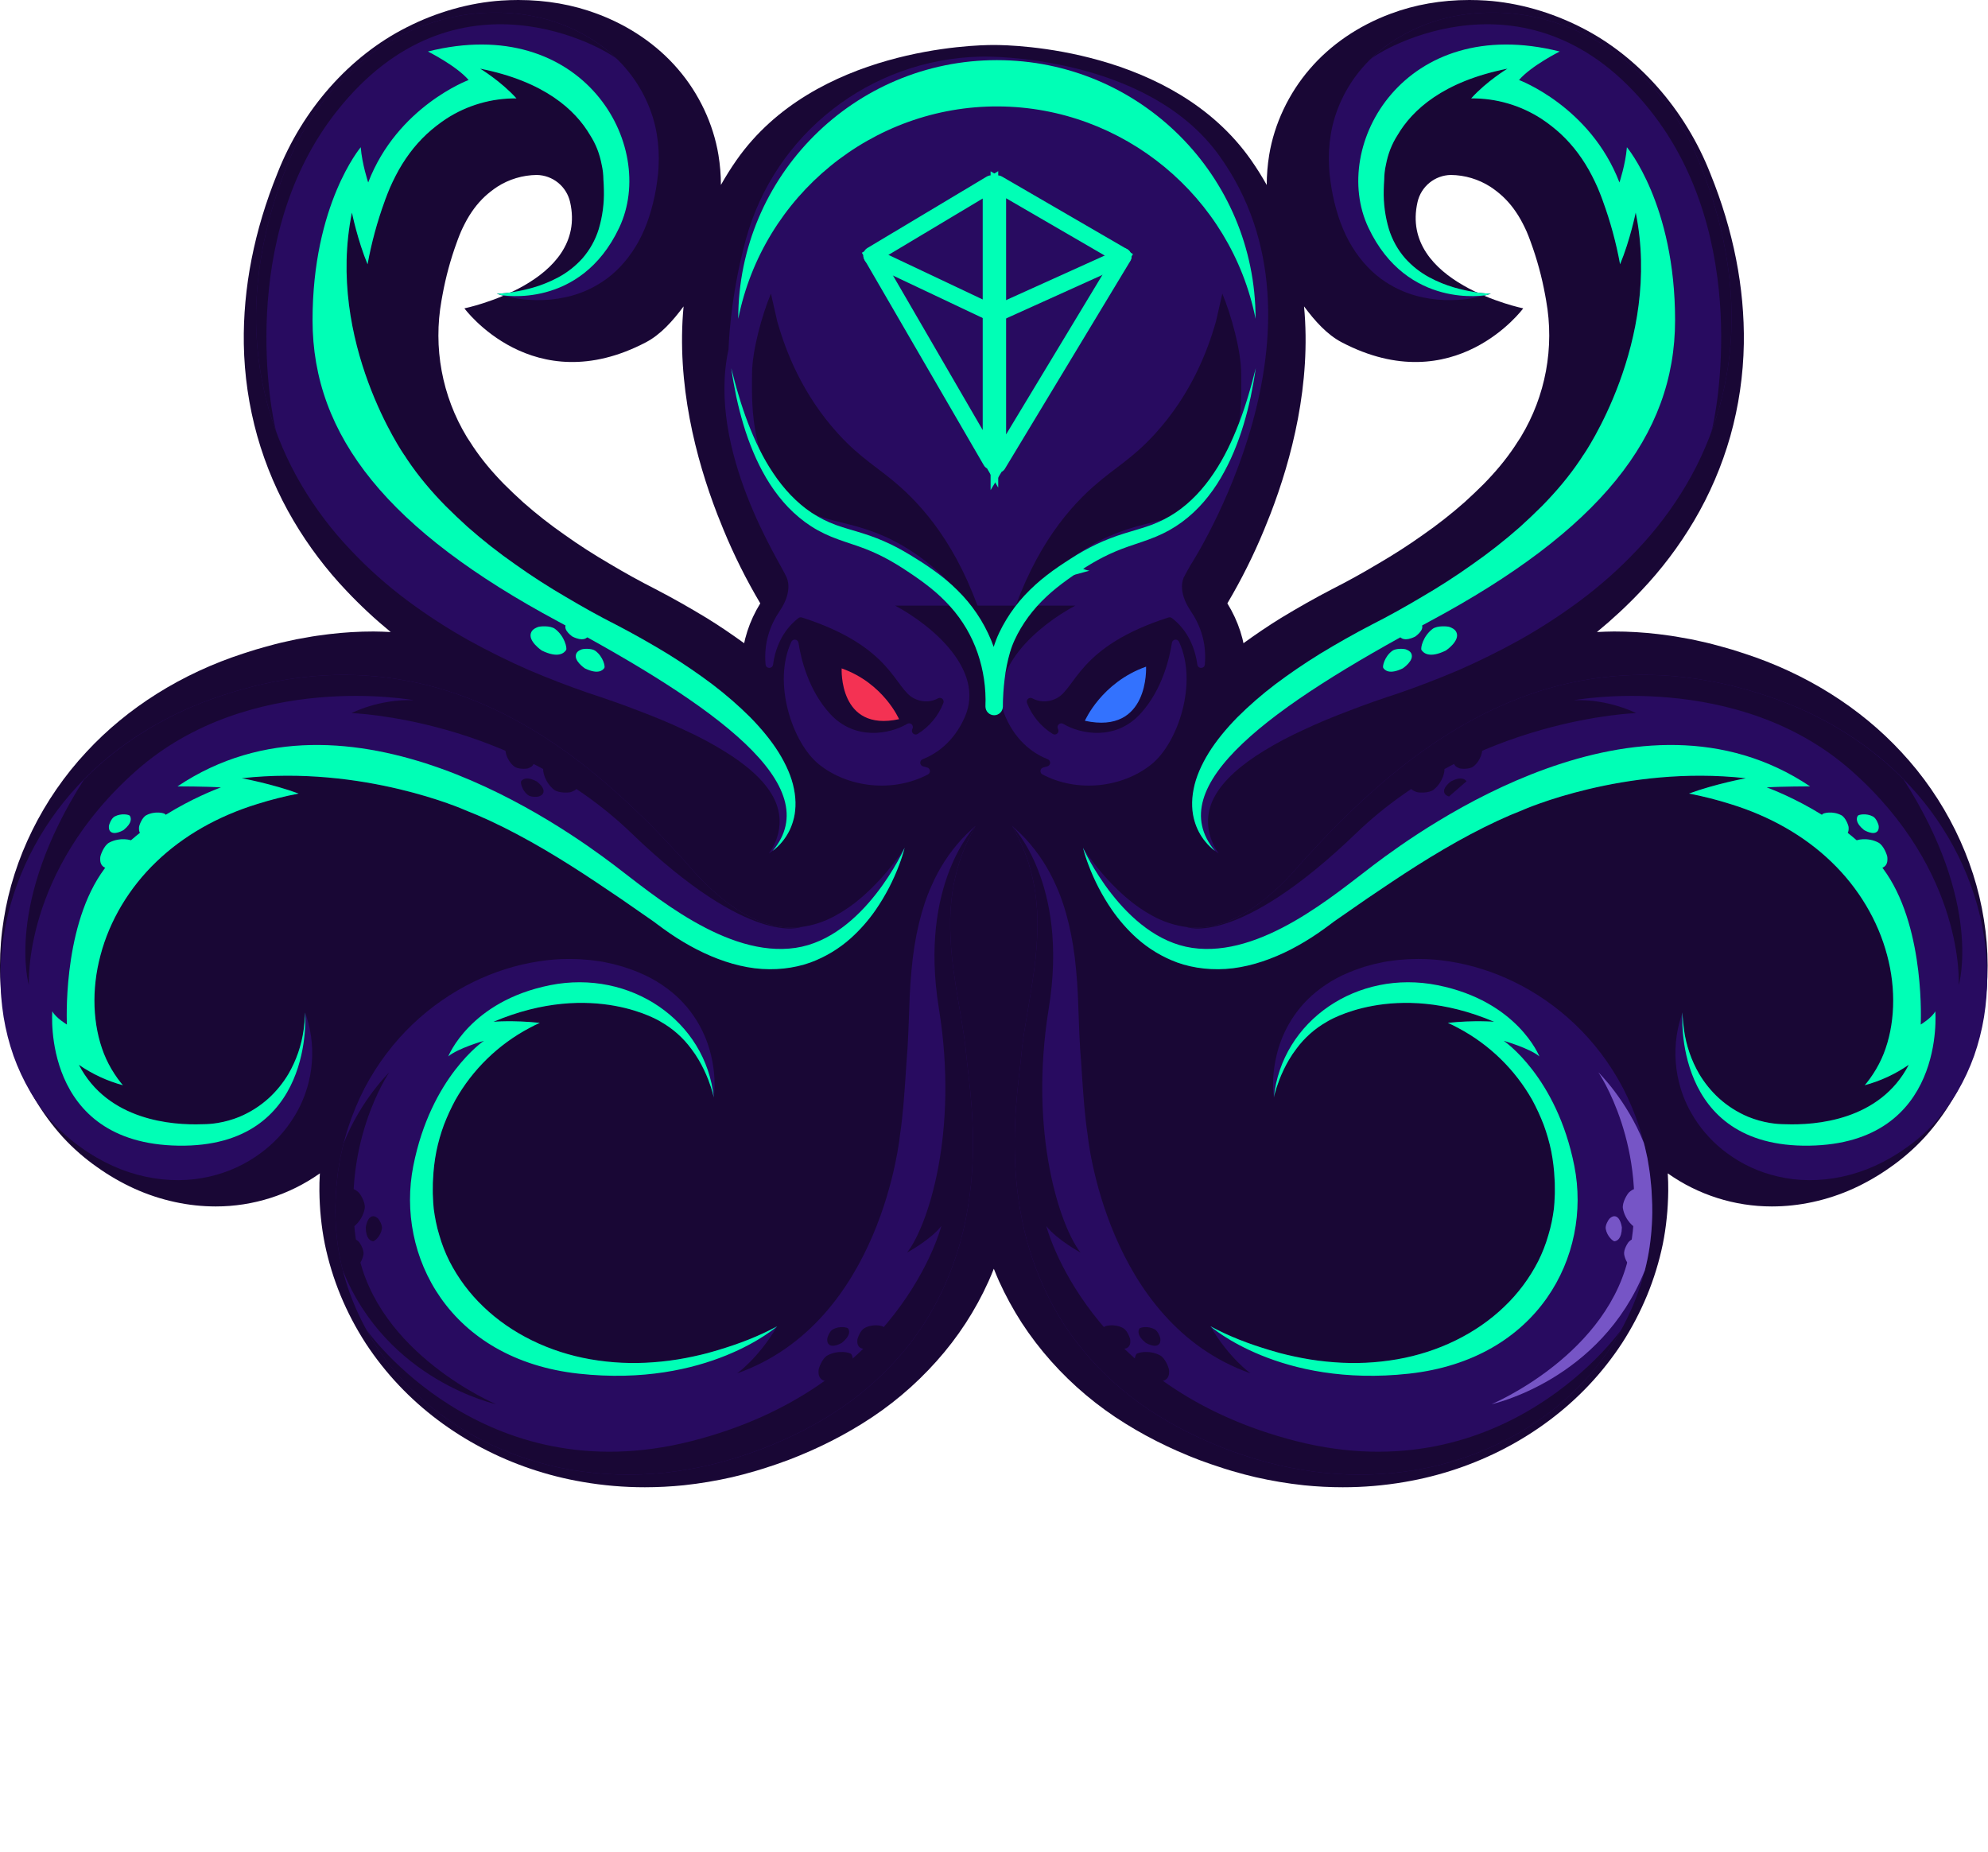 <svg width="2052" height="1912" viewBox="0 0 2052 1912" fill="none" xmlns="http://www.w3.org/2000/svg">
<path d="M2047.74 949.081C2037.81 885.861 2007.49 824.417 1962.49 776.231C1919.99 730.299 1863.92 695.129 1800.05 674.424L1795.89 673.09C1790.76 671.434 1784.95 669.564 1778.68 667.92C1771.35 665.87 1764.12 663.898 1756.6 662.285L1745.62 659.879L1735.2 658.032C1727.95 656.627 1720.91 655.727 1714.71 654.936L1711.23 654.491C1696.24 652.711 1681.15 651.82 1666.06 651.825C1660.16 651.825 1654.23 652.125 1648.3 652.394C1664.33 639.266 1679.51 625.132 1693.75 610.077C1714.69 588.098 1733.06 563.813 1748.51 537.689C1764.74 510.258 1777.35 480.843 1786.04 450.175C1794.75 419.126 1799.43 387.085 1799.97 354.84C1800.87 297.037 1789.18 237.8 1765.45 179.315C1739.46 113.022 1690.8 57.961 1632.13 28.339C1600.91 12.417 1567 2.818 1533.97 0.572C1528.19 0.192 1522.36 0 1516.65 0C1487.73 0 1460.3 4.806 1435.27 14.229C1402.08 26.586 1373.21 46.351 1351.91 71.242C1330.17 96.435 1315.31 127.924 1310.07 159.82C1308.38 170.107 1307.52 180.514 1307.51 190.94C1302.63 182.262 1297.27 173.658 1291.32 165.169C1210.44 49.775 1045.19 46.445 1026.62 46.445H1025C1006.43 46.445 841.178 49.775 760.298 165.169C754.354 173.649 749.005 182.242 744.124 190.909C744.107 180.525 743.252 170.159 741.566 159.913C736.311 127.923 721.445 96.434 699.832 71.379C678.409 46.351 649.537 26.586 616.507 14.287C591.322 4.805 563.891 0 534.969 0C529.257 0 523.43 0.192 517.54 0.579C484.62 2.818 450.713 12.416 419.663 28.253C360.817 57.961 312.161 113.022 286.386 178.786C262.438 237.8 250.753 297.036 251.661 355.087C252.204 387.171 256.861 419.053 265.517 449.952C274.217 480.723 286.866 510.238 303.15 537.758C318.572 563.828 336.903 588.063 357.792 609.998C372.051 625.081 387.256 639.241 403.312 652.395C397.388 652.125 391.459 651.825 385.56 651.825C370.301 651.825 355.056 652.734 339.905 654.549L336.912 654.936C330.706 655.727 323.674 656.627 317.143 657.898L305.999 659.878L295.257 662.234C287.502 663.897 280.27 665.869 272.944 667.919C266.656 669.567 260.829 671.445 255.679 673.104L251.246 674.525C187.697 695.128 131.634 730.298 89.267 776.074C44.134 824.417 13.807 885.86 3.91 948.877C-1.268 980.519 -1.303 1012.79 3.805 1044.44C6.423 1060.35 10.426 1075.99 15.767 1091.2C21.215 1106.36 28.056 1120.98 36.201 1134.87C44.426 1148.79 54.043 1161.83 64.904 1173.8C70.334 1179.71 76.093 1185.31 82.153 1190.57C87.902 1195.59 93.92 1200.29 100.181 1204.66C106.501 1209.17 112.311 1212.9 118.933 1216.73C125.518 1220.53 132.159 1223.95 138.432 1226.79C151.947 1232.94 166.084 1237.62 180.599 1240.75C194.435 1243.76 208.552 1245.29 222.712 1245.3C261.201 1245.32 298.746 1233.39 330.161 1211.15L329.731 1220.81L329.673 1229.36C329.723 1233.57 329.887 1239.38 330.142 1243.28C330.392 1247.86 330.733 1252.45 331.195 1256.74C332.142 1266.15 333.512 1275.33 335.295 1284.19C339.044 1302.29 344.477 1320 351.523 1337.1C358.645 1354.31 367.313 1370.83 377.42 1386.48C387.607 1402.03 399.16 1416.63 411.942 1430.13C460.895 1481.87 528.297 1517.24 601.539 1529.68C622.712 1533.34 644.159 1535.16 665.644 1535.15C679.091 1535.14 692.528 1534.45 705.905 1533.08C722.62 1531.28 739.215 1528.5 755.606 1524.77C763.061 1523.05 770.946 1520.97 780.18 1518.26L788.895 1515.59L801.307 1511.47L813.548 1507.09C816.302 1506.06 818.924 1505 821.546 1503.94L825.177 1502.48C833.978 1498.82 840.787 1495.82 847.009 1492.83C861.681 1485.92 875.939 1478.16 889.712 1469.59C918.391 1451.9 944.343 1430.12 966.753 1404.96C988.737 1380.42 1006.81 1352.66 1020.35 1322.62C1022.31 1318.35 1024.02 1313.96 1025.81 1309.6C1027.56 1313.89 1029.25 1318.23 1031.17 1322.42C1037.92 1337.26 1045.73 1351.59 1054.54 1365.29C1063.65 1379.27 1073.8 1392.54 1084.9 1405C1107.23 1430.08 1133.09 1451.78 1161.66 1469.44C1175.43 1478.02 1189.7 1485.79 1204.38 1492.72C1210.83 1495.82 1217.64 1498.82 1227.12 1502.75L1230.07 1503.94C1232.7 1505 1235.32 1506.06 1238.69 1507.31L1249.34 1511.13L1263.43 1515.81L1271.91 1518.41C1280.67 1520.97 1288.56 1523.05 1296.09 1524.78C1312.54 1528.53 1329.19 1531.31 1345.96 1533.11C1359.26 1534.46 1372.61 1535.14 1385.98 1535.15C1407.4 1535.17 1428.78 1533.35 1449.89 1529.71C1523.32 1517.24 1590.72 1481.87 1639.74 1430.07C1652.55 1416.52 1664.13 1401.86 1674.34 1386.26C1684.4 1370.67 1693.02 1354.2 1700.11 1337.05C1707.17 1319.92 1712.61 1302.17 1716.36 1284.03C1718.11 1275.33 1719.48 1266.15 1720.39 1257.04C1720.89 1252.46 1721.23 1247.86 1721.45 1243.72C1721.73 1239.38 1721.9 1233.57 1721.95 1229.36L1721.86 1220.14L1721.46 1211.15C1752.87 1233.38 1790.42 1245.32 1828.91 1245.3C1843.09 1245.29 1857.22 1243.76 1871.07 1240.74C1885.48 1237.63 1899.52 1232.99 1912.95 1226.9C1919.46 1223.95 1926.1 1220.53 1932.65 1216.74C1939.31 1212.9 1945.12 1209.17 1951.44 1204.66C1957.6 1200.37 1963.52 1195.74 1969.18 1190.81C1975.39 1185.44 1981.29 1179.71 1986.84 1173.66C1997.72 1161.65 2007.35 1148.56 2015.58 1134.59C2023.72 1120.66 2030.56 1106.01 2035.99 1090.81C2041.27 1075.71 2045.23 1060.18 2047.83 1044.39C2052.92 1012.82 2052.89 980.639 2047.74 949.081ZM782.982 625.854C782.238 627.132 781.465 628.399 780.769 629.691C780.199 630.748 779.698 631.824 779.159 632.89C778.489 634.215 777.789 635.533 777.167 636.872C776.675 637.932 776.252 639.01 775.789 640.079C775.199 641.443 774.581 642.8 774.04 644.179C773.621 645.246 773.27 646.331 772.881 647.407C772.373 648.81 771.837 650.205 771.379 651.62C771.041 652.666 770.771 653.729 770.461 654.782C770.029 656.246 769.571 657.702 769.192 659.179C768.932 660.199 768.736 661.235 768.499 662.261C768.371 662.82 768.256 663.381 768.125 663.94C755.659 654.938 742.948 646.251 729.821 638.146C711.289 626.899 693.938 617.109 676.458 608.034L664.222 601.679L652.385 595.262C644.95 591.146 637.046 586.59 629.18 581.906C612.882 572.421 597.474 562.502 582.955 552.151C567.971 541.743 553.604 530.474 539.926 518.401C532.926 512.05 526.359 505.812 520.149 499.606C514.233 493.576 508.398 487.136 503.135 480.8C497.868 474.458 492.925 467.853 488.324 461.012L485.753 457.02L482.279 451.745C482.134 451.509 481.984 451.264 481.83 451.009C456.245 408.784 446.964 358.668 455.731 310.082L456.772 304.28C460.151 285.801 465.094 267.643 471.549 250.001L472.488 247.418L473.947 243.596L475.903 238.857C476.855 236.662 478.369 233.535 479.86 230.659C482.621 225.251 485.821 220.079 489.427 215.194C492.745 210.723 496.454 206.556 500.51 202.742C504.486 199.103 508.741 195.78 513.235 192.803C525.429 184.978 539.58 180.745 554.068 180.591C562.093 180.732 569.838 183.558 576.069 188.617C582.299 193.676 586.655 200.677 588.441 208.501C607.483 291.922 479.387 318.288 479.355 318.288C479.355 318.288 549.979 414.457 666.683 353.338C681.865 345.387 694.405 331.334 705.589 316.264C698.061 396.149 718.256 473.511 740.465 531.016L746.867 546.951C757.66 573.104 770.321 598.447 784.753 622.783C784.129 623.796 783.577 624.832 782.982 625.854ZM1569.34 451.744L1565.87 457.019L1563.3 461.011C1558.7 467.852 1553.75 474.457 1548.49 480.799C1543.22 487.135 1537.39 493.576 1531.47 499.606C1525.26 505.812 1518.7 512.049 1511.7 518.4C1498.02 530.473 1483.65 541.742 1468.67 552.15C1454.15 562.497 1438.74 572.415 1422.44 581.906C1414.58 586.59 1406.67 591.145 1399.24 595.261L1387.4 601.679L1375.16 608.034C1357.68 617.108 1340.33 626.899 1321.8 638.145C1308.67 646.25 1295.96 654.938 1283.5 663.939C1283.37 663.38 1283.25 662.819 1283.12 662.261C1282.89 661.235 1282.69 660.199 1282.43 659.179C1282.05 657.702 1281.59 656.245 1281.16 654.781C1280.85 653.728 1280.58 652.665 1280.24 651.62C1279.79 650.204 1279.25 648.809 1278.74 647.407C1278.35 646.33 1278 645.245 1277.58 644.178C1277.04 642.799 1276.42 641.443 1275.83 640.079C1275.37 639.01 1274.95 637.931 1274.45 636.872C1273.83 635.532 1273.13 634.215 1272.46 632.889C1271.92 631.823 1271.42 630.747 1270.85 629.69C1270.16 628.398 1269.38 627.131 1268.64 625.854C1268.04 624.831 1267.49 623.795 1266.87 622.782C1281.3 598.447 1293.96 573.104 1304.75 546.95L1311.16 531.016C1333.37 473.51 1353.56 396.148 1346.03 316.264C1357.22 331.334 1369.76 345.387 1384.94 353.337C1501.64 414.456 1572.27 318.288 1572.27 318.288C1572.23 318.288 1444.14 291.922 1463.18 208.5C1464.97 200.676 1469.32 193.675 1475.55 188.616C1481.78 183.557 1489.53 180.732 1497.55 180.59C1512.04 180.745 1526.19 184.978 1538.39 192.803C1542.88 195.78 1547.14 199.103 1551.11 202.742C1555.17 206.556 1558.88 210.723 1562.19 215.193C1565.8 220.078 1569 225.25 1571.76 230.658C1573.25 233.534 1574.77 236.661 1575.72 238.856L1577.67 243.595L1579.13 247.418L1580.07 250.001C1586.53 267.642 1591.47 285.801 1594.85 304.28L1595.89 310.076C1604.66 358.664 1595.38 408.781 1569.79 451.009C1569.64 451.263 1569.49 451.508 1569.34 451.745V451.744Z" fill="#190735"/>
<path d="M1119.82 743.998C1119.82 743.998 1136.79 704.499 1182.96 688.127C1182.96 688.127 1186.61 758.501 1119.82 743.998Z" fill="#3372FE"/>
<path d="M928 742.332C928 742.332 912.083 705.275 868.765 689.915C868.765 689.915 865.347 755.937 928 742.332Z" fill="#F43253"/>
<path d="M923.92 625.122C962.002 645.451 1016.91 691.555 996.006 739.819C984.116 767.267 964.586 778.902 952.365 783.684C951.613 783.975 950.97 784.493 950.527 785.166C950.083 785.84 949.861 786.635 949.891 787.44C949.921 788.246 950.201 789.022 950.693 789.661C951.185 790.3 951.864 790.769 952.636 791.003C954.178 791.468 955.618 791.859 956.944 792.189C957.707 792.378 958.395 792.794 958.915 793.383C959.436 793.972 959.765 794.705 959.86 795.485C959.954 796.265 959.809 797.055 959.444 797.751C959.078 798.447 958.51 799.015 957.814 799.381C921.487 818.527 875 812.975 845.175 788.846C818.009 766.869 797.02 704.688 816.867 662.426C817.223 661.678 817.809 661.064 818.539 660.673C819.269 660.282 820.105 660.136 820.924 660.256C821.744 660.376 822.503 660.755 823.091 661.338C823.679 661.921 824.065 662.677 824.192 663.495C826.801 680.306 834.478 712.287 856.572 736.578C882.263 764.825 918.467 757.849 936.42 747.147C937.14 746.724 937.977 746.546 938.806 746.638C939.636 746.73 940.414 747.087 941.024 747.657C941.634 748.226 942.044 748.978 942.192 749.799C942.34 750.62 942.22 751.468 941.848 752.215C941.802 752.306 941.756 752.398 941.709 752.49C941.318 753.243 941.185 754.104 941.33 754.94C941.476 755.776 941.891 756.541 942.513 757.118C943.136 757.696 943.93 758.053 944.774 758.135C945.619 758.217 946.467 758.02 947.189 757.574C959.273 750.122 968.593 738.928 973.731 725.694C974.031 724.957 974.097 724.146 973.922 723.371C973.746 722.595 973.336 721.892 972.748 721.357C972.16 720.821 971.422 720.479 970.633 720.377C969.844 720.274 969.043 720.417 968.338 720.784C962.397 724 953.877 725.962 943.563 720.948C923.075 710.987 921.728 667.458 827.691 637.355C827.082 637.165 826.434 637.126 825.806 637.242C825.178 637.357 824.587 637.625 824.085 638.02C806.874 651.403 800.165 670.044 797.901 686.102C797.259 690.65 790.596 690.44 790.203 685.863C788.291 663.559 794.706 645.562 804.853 630.567C818.947 609.738 812.171 596.702 812.171 596.702L812.322 596.752C812.114 596.349 811.938 595.978 811.732 595.577C811.682 595.48 811.637 595.384 811.596 595.283C806.405 582.317 729.006 465.133 751.999 360.573C755.805 343.265 767.556 343.87 760.056 359.927C759.82 360.431 759.587 360.937 759.356 361.445C759.018 362.197 758.45 362.822 757.733 363.228C757.016 363.635 756.187 363.802 755.369 363.705C754.55 363.608 753.784 363.253 753.182 362.69C752.579 362.128 752.172 361.388 752.019 360.578C752.019 360.578 753.025 308.705 769.87 247.124C799.77 137.82 898.258 61.16 1011.55 58.495C1015.02 58.413 1016.91 58.438 1016.91 58.438C1016.91 58.438 1183.18 56.153 1258.34 160.415C1386.43 338.091 1231.58 579.137 1228.64 583.672C1228.61 583.72 1228.59 583.764 1228.56 583.814C1225.86 588.463 1223.58 592.703 1221.49 596.757C1221.53 596.746 1221.66 596.702 1221.66 596.702C1221.66 596.702 1214.88 609.738 1228.98 630.567C1239.12 645.562 1245.54 663.559 1243.63 685.863C1243.23 690.44 1236.57 690.65 1235.93 686.102C1233.66 670.044 1226.95 651.403 1209.74 638.02C1209.24 637.625 1208.65 637.357 1208.02 637.242C1207.39 637.126 1206.75 637.165 1206.14 637.355C1112.1 667.458 1110.75 710.987 1090.27 720.948C1079.95 725.962 1071.43 724 1065.49 720.784C1064.78 720.417 1063.98 720.275 1063.2 720.377C1062.41 720.479 1061.67 720.821 1061.08 721.357C1060.49 721.892 1060.08 722.595 1059.91 723.371C1059.73 724.146 1059.8 724.957 1060.1 725.694C1065.24 738.93 1074.56 750.125 1086.64 757.577C1087.36 758.022 1088.2 758.221 1089.04 758.144C1089.88 758.067 1090.68 757.718 1091.3 757.15C1091.92 756.582 1092.34 755.826 1092.5 754.996C1092.65 754.167 1092.53 753.31 1092.15 752.556C1092.1 752.443 1092.04 752.33 1091.98 752.217C1091.61 751.47 1091.49 750.623 1091.64 749.801C1091.78 748.979 1092.19 748.228 1092.8 747.658C1093.41 747.087 1094.19 746.73 1095.02 746.638C1095.85 746.546 1096.69 746.724 1097.41 747.146C1115.36 757.849 1151.57 764.825 1177.26 736.578C1199.35 712.287 1207.03 680.305 1209.64 663.494C1209.76 662.676 1210.15 661.92 1210.74 661.337C1211.33 660.754 1212.08 660.375 1212.9 660.255C1213.72 660.136 1214.56 660.282 1215.29 660.672C1216.02 661.063 1216.61 661.677 1216.96 662.425C1236.81 704.688 1215.82 766.868 1188.65 788.845C1158.83 812.974 1112.34 818.527 1076.01 799.38C1075.32 799.015 1074.75 798.447 1074.38 797.751C1074.02 797.055 1073.87 796.264 1073.97 795.484C1074.06 794.704 1074.39 793.971 1074.91 793.382C1075.43 792.794 1076.12 792.377 1076.88 792.188C1078.21 791.858 1079.65 791.467 1081.19 791.003C1081.96 790.768 1082.64 790.299 1083.14 789.66C1083.63 789.022 1083.91 788.245 1083.94 787.44C1083.97 786.634 1083.75 785.839 1083.3 785.166C1082.86 784.493 1082.22 783.974 1081.46 783.684C1069.24 778.901 1049.71 767.267 1037.82 739.818C1016.91 691.555 1071.83 645.45 1109.91 625.121" fill="#280B60"/>
<path d="M905.923 265.124L1018.35 197.839V458.78L905.923 265.124ZM1026.35 186.473V183.728L1024.03 185.12C1022.86 184.848 1021.62 185.038 1020.57 185.691L897.279 259.477C896.264 260.074 895.498 261.083 895.168 262.237L895.041 262.313L895.115 262.44C894.855 263.536 894.987 264.746 895.666 265.852L1018.95 478.228C1019.57 479.347 1020.57 480.074 1021.65 480.4L1026.35 488.493V479.147C1027.16 478.286 1027.62 477.135 1027.62 475.962V189.637C1027.62 188.282 1027.05 187.216 1026.35 186.473Z" fill="#00FFB6" stroke="#00FFB6" stroke-width="8"/>
<path d="M1152.97 266.504L1034.49 462.774V197.7L1152.97 266.504ZM1161.76 260.9L1161.74 260.882L1161.71 260.864L1032.24 185.703C1031.2 185.066 1029.96 184.883 1028.81 185.153L1026.49 183.803V186.485C1025.64 187.38 1025.22 188.561 1025.22 189.669V479.434C1025.22 480.606 1025.67 481.757 1026.49 482.618V491.506L1031.07 483.908C1032.32 483.565 1033.21 482.735 1033.73 481.961L1033.77 481.891L1033.81 481.819L1163.29 267.334C1164.25 265.86 1163.99 264.339 1163.9 263.926C1163.9 263.911 1163.9 263.896 1163.9 263.881L1164.02 263.672L1163.81 263.552C1163.46 262.326 1162.65 261.435 1161.76 260.9Z" fill="#00FFB6" stroke="#00FFB6" stroke-width="8"/>
<path d="M898.171 268.863L1020.94 326.946C1021.38 327.159 1022.07 327.404 1022.92 327.404C1024.56 327.404 1026.26 326.511 1027.11 324.801L1027.18 324.653L1027.24 324.499C1028.08 322.394 1027.31 319.746 1025.01 318.589L1024.96 318.567L1024.92 318.546L902.13 260.453L902.023 260.403L901.913 260.358C899.774 259.497 897.123 260.312 895.983 262.608L895.909 262.756L895.848 262.91C895.011 265.015 895.784 267.663 898.083 268.82L898.127 268.842L898.171 268.863Z" fill="#00FFB6" stroke="#00FFB6" stroke-width="8"/>
<path d="M1027.96 318.913C1025.69 319.898 1024.52 322.596 1025.58 324.989C1026.38 326.887 1028.18 327.786 1029.82 327.786C1029.83 327.786 1029.95 327.787 1030.08 327.78C1030.23 327.773 1030.46 327.755 1030.74 327.699C1031.16 327.614 1031.54 327.472 1031.87 327.3L1161.08 268.91C1163.37 267.917 1164.54 265.183 1163.44 262.776C1162.44 260.526 1159.71 259.324 1157.28 260.476L1027.96 318.913Z" fill="#00FFB6" stroke="#00FFB6" stroke-width="8"/>
<path d="M989.868 891.092C992.184 883.84 994.917 876.728 998.053 869.792C1000.76 864.159 1002.86 859.732 1004.51 856.905C1006.1 854.008 1006.92 852.514 1006.92 852.514L1003.19 855.858C999.508 859.122 995.995 862.571 992.663 866.19C979.737 880.333 969.242 896.519 961.605 914.092C951.213 936.898 943.83 967.254 940.838 1001.57C939.119 1018.7 938.645 1036.81 937.988 1055.19C937.659 1064.32 937.256 1073.7 936.725 1082.52C936.37 1087.19 936.011 1091.92 935.649 1096.7C935.319 1101.77 934.986 1106.89 934.65 1112.06C933.276 1132.06 931.939 1151.8 928.917 1171.73C928.917 1171.73 910.442 1364.79 760.807 1417.6C760.807 1417.6 782.885 1402.02 802.216 1369C792.646 1374.12 782.791 1378.7 772.698 1382.7C767.542 1384.8 762.228 1386.7 756.87 1388.54L748.826 1391.18L741.218 1393.55L731.765 1396.27L730.569 1396.61L729.971 1396.78C730.094 1396.74 728.853 1397.11 730.094 1396.73L728.049 1397.24L723.961 1398.27C718.507 1399.61 713.016 1400.71 707.538 1401.8C696.631 1403.88 685.611 1405.32 674.536 1406.12C652.795 1407.83 630.925 1406.8 609.439 1403.06C567.128 1395.71 527.898 1376.65 498.969 1348.81C484.706 1335.24 472.846 1319.34 463.893 1301.81C459.586 1293.23 456.094 1284.27 453.463 1275.04C452.052 1270.48 450.873 1265.85 449.925 1261.17C449.42 1258.83 449.009 1256.48 448.635 1254.12C448.227 1251.59 448.026 1250.3 447.689 1247.67L447.295 1242.96L447.198 1241.78C447.159 1240.83 447.192 1242.41 447.184 1242.08L447.166 1241.61L447.088 1239.73L446.734 1232.2C446.641 1229.7 446.77 1227.23 446.758 1224.75C446.755 1222.26 446.764 1219.78 446.994 1217.35C447.406 1207.64 448.549 1197.97 450.413 1188.43C452.322 1179.11 454.938 1169.95 458.239 1161.02C461.613 1152.27 465.536 1143.75 469.983 1135.5C487.829 1103.93 514.329 1078.14 546.358 1061.14C549.93 1059.2 553.544 1057.43 557.181 1055.8C529.274 1052.87 509.399 1054.68 509.399 1054.68C612.823 1010.78 682.111 1054.68 682.111 1054.68L682.093 1054.71C694.38 1061.66 705.063 1071.13 713.443 1082.48C716.272 1086.19 718.873 1090.06 721.233 1094.07C725.03 1100.59 728.316 1107.4 731.062 1114.43C735.544 1126.1 736.76 1132.9 736.76 1132.9C736.76 1132.9 737.032 1131.22 737.279 1127.9C737.646 1122.97 737.692 1118.03 737.418 1113.09C736.993 1104.99 735.813 1096.94 733.893 1089.05C731.261 1077.99 727.081 1067.35 721.477 1057.46C714.234 1044.59 704.635 1033.19 693.18 1023.87C686.56 1018.49 679.448 1013.74 671.938 1009.69C663.853 1005.45 655.424 1001.89 646.741 999.066C642.279 997.438 637.711 996.412 633.031 995.082C630.69 994.574 628.331 994.063 625.954 993.548C623.768 993.111 621.97 992.598 619.122 992.266C613.854 991.517 608.37 990.776 603.374 990.487C598.216 989.981 593.009 989.938 587.692 989.849C576.804 989.816 565.933 990.686 555.19 992.449C543.9 994.217 532.76 996.84 521.867 1000.29C477.393 1014.24 432.343 1043.24 398.869 1087.62C390.373 1098.87 382.811 1110.8 376.257 1123.29C369.637 1136.22 364.037 1149.64 359.506 1163.45C358.276 1166.92 357.402 1170.49 356.345 1174.03C355.318 1177.59 354.3 1181.16 353.544 1184.78C352.733 1188.4 351.919 1192.04 351.103 1195.68C350.505 1199.35 349.905 1203.03 349.303 1206.72C348.663 1210.42 348.272 1214.13 347.917 1217.86C347.569 1221.58 347.104 1225.33 346.884 1229.07C346.713 1232.82 346.541 1236.57 346.369 1240.33L346.251 1243.16L346.222 1243.87L346.228 1245.35L346.213 1246.53L346.152 1251.25C346.2 1254.91 346.331 1259.94 346.572 1263.7C346.789 1267.64 347.077 1271.59 347.5 1275.54C348.295 1283.45 349.44 1291.37 351.028 1299.25C354.319 1315.13 359.089 1330.67 365.275 1345.66C371.539 1360.81 379.163 1375.36 388.055 1389.13C397.081 1402.9 407.316 1415.83 418.64 1427.78C464.016 1475.74 525.922 1506.36 589.502 1517.17C621.027 1522.55 653.14 1523.59 684.948 1520.27C700.49 1518.6 715.92 1516.01 731.159 1512.53C738.707 1510.8 746.157 1508.79 753.518 1506.62L759.015 1504.95L761.76 1504.11L764.841 1503.1L774.364 1499.92L785.536 1495.92C789.179 1494.55 792.558 1493.13 796.069 1491.74C803.013 1488.86 809.918 1485.88 816.733 1482.61C830.441 1476.15 843.763 1468.9 856.632 1460.89C882.519 1444.88 905.958 1425.21 926.224 1402.49C936.17 1391.33 945.26 1379.45 953.418 1366.92C961.275 1354.7 968.234 1341.91 974.242 1328.68C985.6 1303.78 993.688 1277.51 998.304 1250.54C1007.51 1199.21 1004.54 1151.16 999.795 1110.39C999.228 1105.48 998.668 1100.63 998.114 1095.82C997.58 1090.74 997.051 1085.7 996.529 1080.73C995.353 1070.25 993.724 1060.81 992.187 1051.6C989.063 1033.31 986.284 1016.6 984.139 1000.96C982.176 986.508 981.048 971.957 980.762 957.377C980.579 945.048 981.37 932.725 983.128 920.52C984.635 910.556 986.888 900.719 989.868 891.092Z" fill="#280B60"/>
<path d="M923.339 889.825C913.343 903.078 901.995 915.255 889.479 926.16C880.999 933.595 871.71 940.054 861.787 945.415C851.016 951.364 839.223 955.239 827.022 956.839C802.149 960.16 775.238 950.879 749.572 930.774C743.188 925.757 736.744 920.355 730.466 914.336C727.352 911.254 724.194 908.218 721.126 904.912L718.803 902.475C717.837 901.529 717.11 900.582 716.25 899.632C714.591 897.733 712.925 895.826 711.252 893.91C707.974 890.077 704.471 886.238 700.814 882.327C697.198 878.447 693.553 874.535 689.88 870.593C682.505 862.796 674.996 854.792 667.028 847.009C635.314 815.735 599.107 783.857 555.048 756.531C544.095 749.659 532.492 743.311 520.594 737.122C508.52 731.206 496.105 725.49 483.091 720.569C428.975 699.653 370.571 692.265 312.951 699.047C305.745 699.985 298.495 700.832 291.41 702.201L280.722 704.099L270.189 706.411C263.133 707.921 256.26 709.823 249.391 711.744C242.455 713.542 235.785 715.823 229.031 717.96C174.245 735.723 120.936 767.173 80.46 810.903C39.825 854.434 12.709 909.445 3.865 965.75C-0.679 993.572 -0.723 1021.94 3.736 1049.78C5.973 1063.43 9.396 1076.85 13.966 1089.9C18.581 1102.77 24.377 1115.19 31.279 1126.99C38.12 1138.59 46.118 1149.47 55.153 1159.46C59.628 1164.33 64.379 1168.94 69.383 1173.27C74.043 1177.35 78.926 1181.16 84.011 1184.69C89.149 1188.39 94.471 1191.82 99.957 1194.97C105.254 1198.04 110.664 1200.85 116.183 1203.34C127.051 1208.28 138.418 1212.04 150.089 1214.54C172.989 1219.51 195.938 1219.29 216.346 1214.42C235.454 1210.12 253.448 1201.86 269.166 1190.17C282.549 1180.33 293.958 1168.05 302.796 1153.99C310.099 1142.51 315.468 1129.92 318.688 1116.7C323.034 1099.05 323.441 1080.66 319.879 1062.83C318.989 1058.33 317.838 1053.88 316.431 1049.51C315.46 1046.58 314.958 1045.07 314.958 1045.07C314.958 1045.07 314.89 1046.66 314.757 1049.72C314.603 1052.77 314.184 1057.29 313.397 1063.03C311.182 1079.05 305.868 1094.49 297.753 1108.48C292.231 1117.77 285.383 1126.2 277.425 1133.52C268.451 1141.66 258.149 1148.2 246.966 1152.86C239.889 1155.73 232.519 1157.81 224.988 1159.07V1159.08C224.988 1159.08 224.882 1159.1 224.682 1159.12C219.463 1159.99 214.182 1160.43 208.892 1160.43C208.858 1160.43 208.823 1160.43 208.789 1160.43C177.985 1161.57 111.328 1156.86 81.397 1099.08C95.219 1108.65 110.584 1115.79 126.821 1120.16C126.091 1119.3 125.377 1118.44 124.66 1117.54C122.293 1114.65 120.173 1111.52 118.067 1108.37C113.813 1101.87 110.218 1094.97 107.336 1087.76C95.65 1058.19 94.189 1021.36 103.763 985.849C113.156 950.225 133.336 916.372 161.369 889.509C189.441 862.486 225.129 842.36 265.423 829.954C279.472 825.526 293.762 821.905 308.225 819.109C281.276 809.159 249.553 803.289 249.553 803.289C374.982 789.352 479.937 836.134 479.937 836.134L479.864 836.146C488.487 839.507 497.053 843.157 505.563 847.094C543.688 864.818 580.428 887.274 615.042 910.356C623.731 916.204 632.298 921.971 640.743 927.655L665.652 944.945C667.743 946.393 669.825 947.835 671.898 949.271L674.942 951.406L678.231 953.88C682.55 957.202 687.065 960.321 691.484 963.416C700.374 969.506 709.631 975.042 719.203 979.993C738.192 989.716 758.4 996.842 778.835 999.434C799.251 1001.95 819.474 999.629 836.488 993.508C851.852 987.84 866.01 979.325 878.217 968.409C887.909 959.662 896.548 949.815 903.959 939.068C913.905 924.591 922.044 908.953 928.196 892.501C930.371 886.807 932.224 880.996 933.746 875.094C930.526 880.176 927.053 885.093 923.339 889.825Z" fill="#280B60"/>
<path d="M819.562 814.5C817.187 802.023 811.461 789.186 803.737 776.7C795.927 764.238 785.9 752.136 774.423 740.398C762.19 728.238 749.164 716.903 735.431 706.467C721.024 695.632 705.488 684.99 688.896 674.744C672.232 664.634 654.663 654.607 636.18 645.01C631.805 642.739 627.394 640.449 622.945 638.141C618.708 635.84 614.436 633.522 610.131 631.186C601.498 626.407 592.739 621.364 584.032 616.179C566.5 605.98 549.084 594.822 532.097 582.717C514.884 570.733 498.376 557.766 482.657 543.88C474.878 536.823 467.243 529.606 459.842 522.207C452.516 514.742 445.485 507.02 438.854 499.03C432.252 491.093 426.061 482.824 420.304 474.254C419.259 472.731 418.318 471.156 417.305 469.616L417.278 469.712C417.278 469.712 336.108 352.918 363.248 219.419C363.248 219.419 369.142 248.198 379.389 272.784C383.437 250.579 389.367 228.759 397.115 207.561L397.452 206.598C397.352 206.833 397.914 205.394 397.271 207.003L397.475 206.467L398.293 204.327L399.928 200.05C400.533 198.419 400.881 197.682 401.289 196.705L402.47 193.85C404.225 189.77 406.361 185.333 408.47 181.259C412.63 173.143 417.45 165.383 422.883 158.058C428.136 150.996 434.006 144.415 440.425 138.394C446.734 132.59 453.496 127.298 460.646 122.569C482.206 108.614 507.393 101.306 533.074 101.555C517.097 83.847 495.645 70.884 495.645 70.884C562.189 84.081 593.898 113.624 609.039 139.4C611.958 143.942 614.434 148.753 616.433 153.768C618.483 159.041 620.034 164.494 621.065 170.057C622.213 175.088 622.808 180.23 622.84 185.391C623.082 188.822 623.303 192.646 623.339 196.331C623.685 209.887 621.893 223.413 618.03 236.411C614.595 247.579 608.85 257.899 601.167 266.701C594.094 274.576 585.716 281.175 576.403 286.206C558.753 295.758 541.908 299.366 530.597 301.29C524.706 302.325 518.752 302.962 512.775 303.195C512.775 303.195 514.259 303.731 517.217 304.578C521.599 305.835 526.048 306.848 530.542 307.613C537.896 308.909 545.339 309.626 552.805 309.757C563.234 310.027 573.657 309.026 583.845 306.777C597.241 303.909 609.986 298.568 621.425 291.029C634.36 282.707 646.528 270.125 655.948 254.696C665.522 239.289 671.762 221.126 675.761 202.149C676.733 197.397 677.613 192.643 678.266 187.38C678.547 185.111 678.829 182.828 679.113 180.531L679.312 178.881L679.466 176.492L679.737 172.456C680.398 161.093 679.797 149.693 677.947 138.462C674.094 115.017 663.127 90.51 645.629 70.225C628.181 49.846 604.581 34.36 578.784 24.75C552.901 15.008 524.583 11.625 496.178 13.495C467.728 15.426 439.231 23.757 412.836 37.218C359.624 64.085 318.374 114.66 297.057 169.037C276.707 219.194 263.419 275.436 264.332 333.931C264.826 363.336 269.088 392.556 277.012 420.877C284.961 448.922 296.499 475.823 311.339 500.912C325.59 524.99 342.529 547.374 361.828 567.632C379.93 586.867 399.696 604.464 420.896 620.219C440.815 635.023 461.661 648.535 483.307 660.674C504.332 672.326 525.246 682.571 545.819 691.618C556.18 696.027 566.379 700.143 576.566 704.08C581.712 706.013 586.817 707.931 591.882 709.834C596.802 711.584 601.682 713.319 606.522 715.041C625.019 721.123 642.762 727.24 659.438 733.763C676.203 740.111 692.016 746.627 706.549 753.565C720.324 759.798 733.7 766.879 746.599 774.767C770.619 789.323 788.803 805.459 797.718 821.893C801.865 829.211 804.257 837.391 804.706 845.79C804.945 852.411 803.956 859.02 801.788 865.281C800.367 869.398 798.517 873.354 796.269 877.084C795.486 878.403 794.618 879.67 793.67 880.876C795.022 880.092 796.321 879.22 797.558 878.265C801.296 875.47 804.669 872.217 807.598 868.582C812.624 862.459 816.35 855.377 818.55 847.767C821.389 838.591 822.068 826.918 819.562 814.5Z" fill="#280B60"/>
<path d="M1061.75 891.092C1059.44 883.84 1056.7 876.728 1053.57 869.792C1050.86 864.159 1048.76 859.732 1047.11 856.905C1045.52 854.008 1044.7 852.514 1044.7 852.514L1048.43 855.858C1052.11 859.122 1055.62 862.571 1058.96 866.19C1071.88 880.333 1082.38 896.52 1090.01 914.092C1100.41 936.898 1107.79 967.254 1110.78 1001.57C1112.5 1018.7 1112.97 1036.81 1113.63 1055.19C1113.96 1064.32 1114.36 1073.7 1114.89 1082.52C1115.25 1087.19 1115.61 1091.92 1115.97 1096.7C1116.3 1101.77 1116.63 1106.89 1116.97 1112.06C1118.34 1132.06 1119.68 1151.8 1122.7 1171.73C1122.7 1171.73 1141.18 1364.79 1290.81 1417.6C1290.81 1417.6 1268.73 1402.02 1249.4 1369C1258.97 1374.12 1268.83 1378.7 1278.92 1382.7C1284.08 1384.8 1289.39 1386.7 1294.75 1388.54L1302.79 1391.18L1310.4 1393.55L1319.85 1396.27L1321.05 1396.61L1321.65 1396.78C1321.53 1396.74 1322.77 1397.11 1321.52 1396.73L1323.57 1397.24L1327.66 1398.27C1333.11 1399.61 1338.6 1400.71 1344.08 1401.8C1354.99 1403.88 1366.01 1405.32 1377.08 1406.12C1398.82 1407.83 1420.69 1406.8 1442.18 1403.06C1484.49 1395.71 1523.72 1376.65 1552.65 1348.81C1566.91 1335.24 1578.77 1319.34 1587.73 1301.81C1592.03 1293.23 1595.53 1284.27 1598.16 1275.04C1599.57 1270.48 1600.75 1265.85 1601.69 1261.17C1602.2 1258.83 1602.61 1256.48 1602.99 1254.12C1603.39 1251.59 1603.59 1250.3 1603.93 1247.67L1604.32 1242.96L1604.42 1241.78C1604.46 1240.83 1604.43 1242.41 1604.44 1242.08L1604.45 1241.61L1604.53 1239.73L1604.89 1232.2C1604.98 1229.7 1604.85 1227.23 1604.86 1224.75C1604.86 1222.26 1604.86 1219.78 1604.63 1217.35C1604.21 1207.64 1603.07 1197.97 1601.21 1188.43C1599.3 1179.11 1596.68 1169.95 1593.38 1161.02C1590.01 1152.27 1586.08 1143.75 1581.64 1135.5C1563.79 1103.93 1537.29 1078.14 1505.26 1061.14C1501.69 1059.2 1498.08 1057.43 1494.44 1055.8C1522.35 1052.87 1542.22 1054.68 1542.22 1054.68C1438.8 1010.78 1369.51 1054.68 1369.51 1054.68L1369.53 1054.71C1357.24 1061.66 1346.56 1071.13 1338.18 1082.48C1335.35 1086.19 1332.75 1090.06 1330.39 1094.07C1326.59 1100.59 1323.3 1107.4 1320.56 1114.43C1316.07 1126.1 1314.86 1132.9 1314.86 1132.9C1314.86 1132.9 1314.59 1131.22 1314.34 1127.9C1313.97 1122.97 1313.93 1118.03 1314.2 1113.09C1314.63 1104.99 1315.81 1096.94 1317.73 1089.05C1320.36 1077.99 1324.54 1067.35 1330.14 1057.46C1337.38 1044.59 1346.98 1033.19 1358.44 1023.87C1365.06 1018.49 1372.17 1013.74 1379.68 1009.69C1387.77 1005.45 1396.19 1001.89 1404.88 999.066C1409.34 997.438 1413.91 996.412 1418.59 995.082C1420.93 994.574 1423.29 994.063 1425.67 993.548C1427.85 993.111 1429.65 992.598 1432.5 992.266C1437.76 991.517 1443.25 990.776 1448.25 990.487C1453.4 989.981 1458.61 989.938 1463.93 989.849C1474.81 989.816 1485.69 990.686 1496.43 992.449C1507.72 994.217 1518.86 996.84 1529.75 1000.29C1574.23 1014.24 1619.28 1043.24 1652.75 1087.62C1661.25 1098.87 1668.81 1110.8 1675.36 1123.29C1681.98 1136.22 1687.58 1149.64 1692.11 1163.45C1693.34 1166.92 1694.22 1170.49 1695.27 1174.03C1696.3 1177.59 1697.32 1181.16 1698.07 1184.78C1698.89 1188.4 1699.7 1192.04 1700.52 1195.68C1701.11 1199.35 1701.71 1203.03 1702.32 1206.72C1702.96 1210.42 1703.35 1214.13 1703.7 1217.86C1704.05 1221.58 1704.52 1225.33 1704.74 1229.07C1704.91 1232.82 1705.08 1236.57 1705.25 1240.33L1705.37 1243.16L1705.4 1243.87L1705.39 1245.35L1705.41 1246.53L1705.47 1251.25C1705.42 1254.91 1705.29 1259.94 1705.05 1263.7C1704.83 1267.64 1704.54 1271.59 1704.12 1275.54C1703.32 1283.45 1702.18 1291.37 1700.59 1299.25C1697.3 1315.13 1692.53 1330.67 1686.34 1345.66C1680.08 1360.81 1672.46 1375.36 1663.56 1389.13C1654.54 1402.9 1644.3 1415.83 1632.98 1427.78C1587.6 1475.74 1525.7 1506.36 1462.12 1517.17C1430.59 1522.55 1398.48 1523.59 1366.67 1520.27C1351.13 1518.6 1335.7 1516.01 1320.46 1512.53C1312.91 1510.8 1305.46 1508.79 1298.1 1506.62L1292.6 1504.95L1289.86 1504.11L1286.78 1503.1L1277.25 1499.92L1266.08 1495.92C1262.44 1494.55 1259.06 1493.13 1255.55 1491.74C1248.61 1488.86 1241.7 1485.88 1234.89 1482.61C1221.18 1476.15 1207.86 1468.9 1194.99 1460.89C1169.1 1444.88 1145.66 1425.21 1125.4 1402.49C1115.45 1391.34 1106.36 1379.45 1098.2 1366.92C1090.34 1354.7 1083.39 1341.91 1077.38 1328.68C1066.02 1303.78 1057.93 1277.51 1053.31 1250.54C1044.11 1199.21 1047.08 1151.16 1051.82 1110.39C1052.39 1105.48 1052.95 1100.63 1053.5 1095.82C1054.04 1090.74 1054.57 1085.7 1055.09 1080.73C1056.27 1070.25 1057.9 1060.81 1059.43 1051.6C1062.56 1033.31 1065.34 1016.6 1067.48 1000.96C1069.44 986.508 1070.57 971.957 1070.86 957.377C1071.04 945.048 1070.25 932.725 1068.49 920.52C1066.98 910.556 1064.73 900.719 1061.75 891.092Z" fill="#280B60"/>
<path d="M1128.28 889.825C1138.28 903.078 1149.63 915.255 1162.14 926.16C1170.62 933.595 1179.91 940.053 1189.83 945.414C1200.6 951.364 1212.4 955.239 1224.6 956.838C1249.47 960.16 1276.38 950.878 1302.05 930.774C1308.43 925.756 1314.88 920.355 1321.16 914.335C1324.27 911.254 1327.43 908.218 1330.49 904.912L1332.82 902.475C1333.78 901.529 1334.51 900.582 1335.37 899.632C1337.03 897.733 1338.7 895.826 1340.37 893.91C1343.65 890.076 1347.15 886.238 1350.81 882.327C1354.42 878.447 1358.07 874.535 1361.74 870.592C1369.12 862.796 1376.62 854.791 1384.59 847.009C1416.31 815.735 1452.51 783.856 1496.57 756.531C1507.52 749.659 1519.13 743.311 1531.03 737.122C1543.1 731.205 1555.52 725.49 1568.53 720.569C1622.65 699.653 1681.05 692.265 1738.67 699.047C1745.88 699.985 1753.13 700.832 1760.21 702.2L1770.9 704.099L1781.43 706.411C1788.49 707.921 1795.36 709.823 1802.23 711.744C1809.17 713.542 1815.84 715.823 1822.59 717.959C1877.38 735.723 1930.69 767.173 1971.16 810.903C2011.8 854.434 2038.91 909.444 2047.76 965.75C2052.3 993.572 2052.34 1021.94 2047.89 1049.78C2045.65 1063.43 2042.22 1076.85 2037.65 1089.9C2033.04 1102.77 2027.24 1115.19 2020.34 1126.99C2013.5 1138.59 2005.5 1149.47 1996.47 1159.46C1991.99 1164.33 1987.24 1168.94 1982.24 1173.27C1977.58 1177.35 1972.69 1181.16 1967.61 1184.69C1962.47 1188.39 1957.15 1191.82 1951.66 1194.97C1946.37 1198.04 1940.96 1200.85 1935.44 1203.34C1924.57 1208.28 1913.2 1212.04 1901.53 1214.54C1878.63 1219.51 1855.68 1219.29 1835.27 1214.42C1816.17 1210.12 1798.17 1201.86 1782.45 1190.17C1769.07 1180.33 1757.66 1168.05 1748.82 1153.99C1741.52 1142.51 1736.15 1129.92 1732.93 1116.7C1728.59 1099.05 1728.18 1080.66 1731.74 1062.83C1732.63 1058.33 1733.78 1053.88 1735.19 1049.51C1736.16 1046.58 1736.66 1045.07 1736.66 1045.07C1736.66 1045.07 1736.73 1046.66 1736.86 1049.72C1737.02 1052.77 1737.44 1057.29 1738.22 1063.03C1740.44 1079.05 1745.75 1094.49 1753.87 1108.48C1759.39 1117.77 1766.24 1126.2 1774.2 1133.52C1783.17 1141.66 1793.47 1148.2 1804.65 1152.86C1811.73 1155.73 1819.1 1157.81 1826.63 1159.07V1159.08C1826.63 1159.08 1826.74 1159.09 1826.94 1159.12C1832.16 1159.99 1837.44 1160.43 1842.73 1160.43C1842.76 1160.43 1842.8 1160.43 1842.83 1160.43C1873.64 1161.57 1940.29 1156.86 1970.22 1099.08C1956.4 1108.65 1941.04 1115.79 1924.8 1120.16C1925.53 1119.3 1926.24 1118.44 1926.96 1117.54C1929.33 1114.65 1931.45 1111.52 1933.55 1108.37C1937.81 1101.87 1941.4 1094.97 1944.28 1087.76C1955.97 1058.19 1957.43 1021.36 1947.86 985.849C1938.46 950.225 1918.28 916.372 1890.25 889.509C1862.18 862.485 1826.49 842.36 1786.2 829.954C1772.15 825.525 1757.86 821.905 1743.4 819.109C1770.34 809.159 1802.07 803.289 1802.07 803.289C1676.64 789.352 1571.68 836.134 1571.68 836.134L1571.76 836.146C1563.13 839.507 1554.57 843.156 1546.06 847.094C1507.93 864.818 1471.19 887.274 1436.58 910.356C1427.89 916.204 1419.32 921.97 1410.88 927.655L1385.97 944.945C1383.88 946.393 1381.8 947.835 1379.72 949.271L1376.68 951.406L1373.39 953.88C1369.07 957.202 1364.56 960.321 1360.14 963.416C1351.25 969.506 1341.99 975.042 1332.42 979.993C1313.43 989.716 1293.22 996.842 1272.79 999.434C1252.37 1001.95 1232.15 999.628 1215.13 993.508C1199.77 987.84 1185.61 979.324 1173.4 968.409C1163.71 959.662 1155.07 949.815 1147.66 939.067C1137.72 924.591 1129.58 908.952 1123.42 892.501C1121.25 886.807 1119.4 880.996 1117.88 875.094C1121.09 880.176 1124.57 885.093 1128.28 889.825Z" fill="#280B60"/>
<path d="M1232.06 814.5C1234.43 802.023 1240.16 789.186 1247.88 776.7C1255.69 764.238 1265.72 752.136 1277.2 740.398C1289.43 728.238 1302.46 716.903 1316.19 706.467C1330.6 695.632 1346.13 684.99 1362.72 674.744C1379.39 664.634 1396.96 654.607 1415.44 645.01C1419.81 642.739 1424.23 640.449 1428.67 638.141C1432.91 635.84 1437.18 633.522 1441.49 631.186C1450.12 626.407 1458.88 621.364 1467.59 616.179C1485.12 605.98 1502.54 594.822 1519.52 582.717C1536.74 570.733 1553.24 557.766 1568.96 543.88C1576.74 536.823 1584.38 529.606 1591.78 522.207C1599.1 514.742 1606.13 507.02 1612.77 499.03C1619.37 491.093 1625.56 482.824 1631.32 474.254C1632.36 472.731 1633.3 471.156 1634.31 469.616L1634.34 469.712C1634.34 469.712 1715.51 352.918 1688.37 219.419C1688.37 219.419 1682.48 248.198 1672.23 272.784C1668.18 250.579 1662.25 228.759 1654.51 207.561L1654.17 206.598C1654.27 206.833 1653.71 205.394 1654.35 207.003L1654.14 206.467L1653.33 204.327L1651.69 200.05C1651.09 198.419 1650.74 197.682 1650.33 196.705L1649.15 193.85C1647.39 189.77 1645.26 185.333 1643.15 181.259C1638.99 173.143 1634.17 165.383 1628.74 158.058C1623.48 150.996 1617.61 144.415 1611.19 138.394C1604.89 132.59 1598.12 127.298 1590.97 122.569C1569.41 108.614 1544.23 101.306 1518.55 101.555C1534.52 83.847 1555.97 70.884 1555.97 70.884C1489.43 84.081 1457.72 113.624 1442.58 139.4C1439.66 143.942 1437.19 148.753 1435.19 153.768C1433.14 159.041 1431.59 164.494 1430.55 170.057C1429.41 175.088 1428.81 180.23 1428.78 185.391C1428.54 188.822 1428.32 192.646 1428.28 196.331C1427.93 209.887 1429.73 223.413 1433.59 236.411C1437.02 247.579 1442.77 257.899 1450.45 266.701C1457.53 274.576 1465.9 281.175 1475.22 286.206C1492.87 295.758 1509.71 299.366 1521.02 301.29C1526.91 302.325 1532.87 302.962 1538.84 303.195C1538.84 303.195 1537.36 303.731 1534.4 304.578C1530.02 305.835 1525.57 306.848 1521.08 307.613C1513.72 308.909 1506.28 309.626 1498.81 309.757C1488.39 310.027 1477.96 309.026 1467.77 306.777C1454.38 303.909 1441.63 298.568 1430.19 291.029C1417.26 282.707 1405.09 270.125 1395.67 254.696C1386.1 239.289 1379.86 221.126 1375.86 202.149C1374.89 197.397 1374.01 192.643 1373.35 187.38C1373.07 185.111 1372.79 182.828 1372.51 180.531L1372.31 178.881L1372.15 176.492L1371.88 172.456C1371.22 161.093 1371.82 149.693 1373.67 138.462C1377.53 115.017 1388.49 90.51 1405.99 70.225C1423.44 49.846 1447.04 34.36 1472.84 24.75C1498.72 15.008 1527.04 11.625 1555.44 13.495C1583.89 15.426 1612.39 23.757 1638.78 37.218C1692 64.085 1733.25 114.66 1754.56 169.037C1774.91 219.194 1788.2 275.436 1787.29 333.931C1786.79 363.336 1782.53 392.556 1774.61 420.877C1766.66 448.922 1755.12 475.823 1740.28 500.912C1726.03 524.99 1709.09 547.373 1689.79 567.632C1671.69 586.867 1651.92 604.464 1630.72 620.219C1610.81 635.023 1589.96 648.535 1568.31 660.674C1547.29 672.326 1526.37 682.571 1505.8 691.618C1495.44 696.027 1485.24 700.143 1475.05 704.08C1469.91 706.013 1464.8 707.931 1459.74 709.834C1454.82 711.584 1449.94 713.319 1445.1 715.041C1426.6 721.123 1408.86 727.24 1392.18 733.763C1375.42 740.111 1359.6 746.627 1345.07 753.565C1331.3 759.798 1317.92 766.879 1305.02 774.767C1281 789.323 1262.82 805.459 1253.9 821.893C1249.75 829.211 1247.36 837.391 1246.91 845.79C1246.67 852.411 1247.66 859.02 1249.83 865.281C1251.25 869.398 1253.1 873.354 1255.35 877.084C1256.13 878.403 1257 879.67 1257.95 880.876C1256.6 880.092 1255.3 879.22 1254.06 878.265C1250.32 875.47 1246.95 872.217 1244.02 868.582C1239 862.459 1235.27 855.377 1233.07 847.767C1230.23 838.591 1229.55 826.918 1232.06 814.5Z" fill="#280B60"/>
<path d="M1261.67 303.073C1270.85 325.103 1281.17 362.042 1281.17 386.083C1281.16 409.935 1284.47 469.572 1248.29 509.18C1215.22 545.378 1180.91 530.963 1125.17 563.573C1081.13 589.334 1054.65 626.35 1039.17 653.573C1062.36 573.737 1098.58 528.936 1128.17 502.573C1150.72 482.472 1168.32 474.073 1192.44 447.545C1229.06 407.268 1246.3 363.04 1255.17 331.573L1261.67 303.073Z" fill="#190735"/>
<path d="M795.743 303.073C786.558 325.103 776.239 362.042 776.243 386.083C776.247 409.935 772.943 469.572 809.121 509.18C842.185 545.378 876.5 530.963 932.243 563.573C976.279 589.334 1002.76 626.35 1018.24 653.573C995.045 573.737 958.827 528.936 929.243 502.573C906.686 482.472 889.087 474.073 864.969 447.545C828.352 407.268 811.109 363.04 802.243 331.573L795.743 303.073Z" fill="#190735"/>
<path d="M1475.47 641.504C1650.57 547.65 1729.01 450.294 1729.01 330.526C1729.01 210.757 1679.28 151.969 1679.28 151.969C1677.88 169.524 1671.58 188.344 1671.58 188.344C1641.46 109.9 1567.92 82.584 1567.92 82.584C1580.53 67.876 1609.94 53.167 1609.94 53.167C1450.25 13.003 1372.27 149.802 1412.43 234.921C1452.59 320.04 1534.4 304.579 1534.4 304.579C1537.36 303.732 1538.84 303.195 1538.84 303.195C1532.87 302.962 1526.91 302.326 1521.02 301.291C1509.71 299.368 1492.87 295.759 1475.22 286.207C1465.9 281.175 1457.53 274.577 1450.45 266.702C1442.77 257.899 1437.03 247.579 1433.59 236.412C1429.73 223.413 1427.93 209.887 1428.28 196.331C1428.32 192.646 1428.54 188.823 1428.78 185.391C1428.81 180.23 1429.41 175.089 1430.55 170.058C1431.59 164.495 1433.14 159.042 1435.19 153.769C1437.19 148.754 1439.66 143.942 1442.58 139.401C1457.72 113.625 1489.43 84.081 1555.97 70.885C1555.97 70.885 1534.52 83.848 1518.55 101.555C1544.23 101.306 1569.41 108.614 1590.97 122.57C1598.12 127.299 1604.89 132.591 1611.19 138.395C1617.61 144.417 1623.48 150.997 1628.74 158.059C1634.17 165.384 1638.99 173.144 1643.15 181.26C1645.26 185.334 1647.4 189.771 1649.15 193.851L1650.33 196.706C1650.74 197.683 1651.09 198.42 1651.69 200.051L1653.33 204.328L1654.14 206.468L1654.35 207.004C1653.71 205.394 1654.27 206.834 1654.17 206.599L1654.5 207.561C1662.25 228.76 1668.18 250.58 1672.23 272.786C1682.48 248.199 1688.37 219.42 1688.37 219.42C1715.51 352.918 1634.34 469.712 1634.34 469.712L1634.32 469.618C1633.3 471.157 1632.36 472.732 1631.32 474.255C1625.56 482.825 1619.37 491.094 1612.77 499.031C1606.13 507.021 1599.1 514.743 1591.78 522.208C1584.38 529.607 1576.74 536.824 1568.96 543.881C1553.24 557.767 1536.74 570.734 1519.52 582.718C1502.54 594.823 1485.12 605.981 1467.59 616.18C1458.88 621.365 1450.12 626.409 1441.49 631.187C1437.18 633.523 1432.91 635.841 1428.67 638.142C1424.23 640.449 1419.81 642.739 1415.44 645.011C1396.96 654.608 1379.39 664.635 1362.72 674.744C1346.13 684.991 1330.6 695.632 1316.19 706.468C1302.46 716.904 1289.43 728.239 1277.2 740.399C1265.72 752.137 1255.69 764.239 1247.88 776.701C1240.16 789.187 1234.43 802.024 1232.06 814.501C1229.55 826.918 1230.23 838.592 1233.07 847.767C1235.27 855.378 1239 862.46 1244.02 868.584C1246.95 872.218 1250.32 875.471 1254.06 878.267C1197.95 811.054 1312.37 728.922 1475.47 641.504Z" fill="#00FFB6"/>
<path d="M1447.97 689.868C1447.97 689.868 1460.14 681.779 1456.74 674.59C1455.49 671.937 1452.65 670.879 1451.13 670.288C1449.61 669.698 1440.98 668.876 1436.98 671.875C1428.95 677.901 1426.82 687.963 1427.77 689.409C1429.41 691.914 1434.3 696.526 1447.97 689.868Z" fill="#00FFB6"/>
<path d="M1492.36 671.505C1492.36 671.505 1507.48 661.458 1503.25 652.528C1501.7 649.232 1498.17 647.918 1496.28 647.184C1494.4 646.451 1483.68 645.43 1478.71 649.155C1468.74 656.64 1466.08 669.139 1467.26 670.935C1469.31 674.046 1475.38 679.777 1492.36 671.505Z" fill="#00FFB6"/>
<path d="M1460.66 657.14C1460.66 657.14 1470.31 650.72 1467.62 645.015C1466.62 642.91 1464.37 642.07 1463.16 641.601C1461.96 641.132 1455.11 640.48 1451.94 642.861C1445.56 647.642 1443.87 655.628 1444.62 656.776C1445.93 658.763 1449.81 662.425 1460.66 657.14Z" fill="#00FFB6"/>
<path d="M1889.02 859.086C1889.02 859.086 1901.49 866.694 1906.57 860.576C1908.44 858.319 1908.2 855.299 1908.1 853.673C1907.99 852.046 1905.09 843.879 1900.68 841.523C1891.83 836.792 1881.8 839.105 1880.89 840.58C1879.32 843.132 1877.21 849.513 1889.02 859.086Z" fill="#00FFB6"/>
<path d="M1924.42 891.556C1924.42 891.556 1939.91 901.007 1946.22 893.407C1948.55 890.603 1948.25 886.851 1948.12 884.831C1947.99 882.81 1944.38 872.666 1938.91 869.739C1927.91 863.862 1915.46 866.737 1914.33 868.568C1912.37 871.738 1909.75 879.664 1924.42 891.556Z" fill="#00FFB6"/>
<path d="M1924.04 856.75C1924.04 856.75 1933.94 862.788 1937.97 857.932C1939.46 856.141 1939.26 853.744 1939.18 852.454C1939.1 851.164 1936.79 844.681 1933.29 842.811C1926.27 839.056 1918.31 840.893 1917.59 842.063C1916.34 844.089 1914.66 849.152 1924.04 856.75Z" fill="#00FFB6"/>
<path d="M1147.55 1388.37C1147.55 1388.37 1160.03 1395.97 1165.11 1389.86C1166.98 1387.6 1166.74 1384.58 1166.63 1382.95C1166.53 1381.33 1163.63 1373.16 1159.22 1370.8C1150.36 1366.07 1140.34 1368.38 1139.43 1369.86C1137.86 1372.41 1135.74 1378.79 1147.55 1388.37Z" fill="#190735"/>
<path d="M1182.96 1420.83C1182.96 1420.83 1198.45 1430.29 1204.76 1422.69C1207.09 1419.88 1206.79 1416.13 1206.66 1414.11C1206.52 1412.09 1202.92 1401.94 1197.44 1399.02C1186.45 1393.14 1174 1396.02 1172.87 1397.85C1170.91 1401.02 1168.28 1408.94 1182.96 1420.83Z" fill="#190735"/>
<path d="M1182.58 1386.03C1182.58 1386.03 1192.48 1392.07 1196.51 1387.21C1197.99 1385.42 1197.8 1383.02 1197.72 1381.73C1197.63 1380.44 1195.33 1373.96 1191.83 1372.09C1184.8 1368.34 1176.85 1370.17 1176.13 1371.34C1174.88 1373.37 1173.2 1378.43 1182.58 1386.03Z" fill="#190735"/>
<path d="M1697.49 1293.27C1697.49 1293.27 1695.81 1278.76 1687.86 1278.52C1684.93 1278.43 1682.69 1280.48 1681.48 1281.57C1680.26 1282.65 1675.61 1289.97 1676.47 1294.89C1678.19 1304.78 1686.18 1311.26 1687.9 1311.07C1690.88 1310.73 1697.21 1308.47 1697.49 1293.27Z" fill="#7655C6"/>
<path d="M1701.29 1245.39C1701.29 1245.39 1699.2 1227.36 1689.32 1227.06C1685.68 1226.95 1682.91 1229.5 1681.4 1230.85C1679.89 1232.19 1674.11 1241.28 1675.18 1247.4C1677.31 1259.68 1687.24 1267.73 1689.38 1267.49C1693.08 1267.08 1700.94 1264.27 1701.29 1245.39Z" fill="#7655C6"/>
<path d="M1674.09 1267.11C1674.09 1267.11 1672.76 1255.59 1666.45 1255.4C1664.12 1255.33 1662.35 1256.96 1661.38 1257.82C1660.42 1258.68 1656.73 1264.49 1657.41 1268.39C1658.77 1276.24 1665.12 1281.38 1666.48 1281.23C1668.85 1280.97 1673.87 1279.17 1674.09 1267.11Z" fill="#7655C6"/>
<path d="M1509.37 773.456C1509.37 773.456 1497.45 781.906 1501.07 788.991C1502.4 791.605 1505.27 792.576 1506.8 793.122C1508.34 793.667 1516.99 794.229 1520.9 791.111C1528.74 784.847 1530.58 774.726 1529.58 773.308C1527.86 770.855 1522.84 766.39 1509.37 773.456Z" fill="#190735"/>
<path d="M1465.55 793.142C1465.55 793.142 1450.75 803.639 1455.24 812.439C1456.89 815.686 1460.46 816.893 1462.36 817.57C1464.27 818.247 1475.02 818.946 1479.87 815.073C1489.61 807.293 1491.89 794.72 1490.66 792.959C1488.52 789.911 1482.28 784.366 1465.55 793.142Z" fill="#190735"/>
<path d="M1513.72 806.433C1512.35 804.485 1508.36 800.943 1497.68 806.55C1497.68 806.55 1488.22 813.257 1491.08 818.879C1492.14 820.953 1494.42 821.724 1495.64 822.157" fill="#190735"/>
<path d="M1766.47 445.599C1769.48 437.476 1772.26 429.259 1774.61 420.878C1782.53 392.557 1786.79 363.337 1787.29 333.932C1788.2 275.437 1774.91 219.195 1754.56 169.038C1733.25 114.661 1692 64.086 1638.78 37.219C1612.39 23.758 1583.89 15.427 1555.44 13.496C1527.04 11.626 1498.72 15.009 1472.84 24.751C1450.94 32.907 1430.67 45.336 1414.36 61.357C1425.26 51.07 1580.43 -40.596 1703.45 114.102C1808.16 245.778 1771.21 430.198 1766.47 445.599Z" fill="#190735"/>
<path d="M1399.82 860.029C1523.08 741.306 1688.74 736.058 1688.74 736.058C1688.74 736.058 1660.37 721.349 1624.65 722.749C1624.65 722.749 1793.4 691.364 1911.12 795.591C2028.83 899.818 2021.78 1016.92 2021.78 1016.92C2021.78 1016.92 2047.12 933.019 1964.9 804.622C1925.25 764.223 1874.65 734.842 1822.59 717.96C1815.83 715.823 1809.17 713.542 1802.23 711.744C1795.36 709.823 1788.49 707.922 1781.43 706.411L1770.9 704.099L1760.21 702.201C1753.12 700.831 1745.87 699.985 1738.67 699.046C1681.05 692.265 1622.64 699.653 1568.53 720.569C1555.51 725.49 1543.1 731.206 1531.03 737.121C1519.13 743.311 1507.52 749.659 1496.57 756.531C1452.51 783.857 1416.31 815.734 1384.59 847.009C1376.62 854.791 1369.11 862.795 1361.74 870.592C1358.07 874.534 1354.42 878.445 1350.81 882.327C1347.15 886.238 1343.64 890.077 1340.37 893.91C1338.69 895.826 1337.03 897.733 1335.37 899.632C1334.51 900.582 1333.78 901.529 1332.82 902.474L1330.49 904.912C1327.43 908.218 1324.27 911.255 1321.15 914.335C1314.88 920.355 1308.43 925.757 1302.05 930.774C1276.38 950.879 1249.47 960.16 1224.6 956.838C1224.6 956.838 1276.57 978.75 1399.82 860.029Z" fill="#190735"/>
<path d="M1147.66 939.067C1155.07 949.815 1163.71 959.662 1173.4 968.408C1185.61 979.324 1199.77 987.839 1215.13 993.508C1232.14 999.627 1252.37 1001.95 1272.78 999.434C1293.22 996.842 1313.43 989.715 1332.42 979.993C1341.99 975.041 1351.24 969.505 1360.13 963.416C1364.55 960.32 1369.07 957.2 1373.39 953.88L1376.68 951.405L1379.72 949.271C1381.79 947.835 1383.88 946.393 1385.97 944.945C1394.13 939.275 1402.44 933.511 1410.88 927.655C1419.32 921.972 1427.88 916.206 1436.58 910.356C1471.19 887.273 1507.93 864.817 1546.05 847.094C1554.56 843.136 1563.12 839.487 1571.75 836.146L1571.68 836.134C1571.68 836.134 1676.64 789.352 1802.06 803.289C1802.06 803.289 1770.34 809.159 1743.39 819.109C1757.86 821.903 1772.15 825.524 1786.19 829.953C1826.49 842.36 1862.18 862.484 1890.25 889.508C1918.28 916.372 1938.46 950.224 1947.85 985.848C1957.43 1021.36 1955.97 1058.19 1944.28 1087.76C1941.4 1094.97 1937.8 1101.87 1933.55 1108.37C1931.44 1111.52 1929.32 1114.65 1926.96 1117.54C1926.24 1118.44 1925.53 1119.3 1924.8 1120.16C1941.03 1115.79 1956.4 1108.65 1970.22 1099.08C1940.29 1156.86 1873.63 1161.57 1842.83 1160.43C1842.79 1160.43 1842.76 1160.43 1842.73 1160.43C1837.44 1160.43 1832.16 1159.99 1826.94 1159.12C1826.74 1159.09 1826.63 1159.08 1826.63 1159.08V1159.07C1819.1 1157.81 1811.73 1155.73 1804.65 1152.86C1793.47 1148.2 1783.17 1141.66 1774.19 1133.52C1766.23 1126.2 1759.39 1117.77 1753.86 1108.47C1745.75 1094.48 1740.44 1079.05 1738.22 1063.03C1737.44 1057.29 1737.01 1052.77 1736.86 1049.72C1736.73 1046.65 1736.66 1045.07 1736.66 1045.07C1736.66 1045.07 1725.51 1184.66 1867.34 1182.56C2009.17 1180.46 1997.61 1043.88 1997.61 1043.88C1993.94 1050.71 1982.56 1057.54 1982.56 1057.54C1982.56 1057.54 1987.46 961.586 1947.54 902.052C1907.61 842.519 1823.57 812.751 1823.57 812.751C1839.32 811.701 1868.39 811.701 1868.39 811.701C1691.89 693.31 1468.81 854.397 1418.21 892.597C1377.72 923.164 1301.77 988.902 1230.51 978.396C1159.25 967.89 1117.87 875.094 1117.87 875.094C1119.39 880.996 1121.25 886.807 1123.42 892.5C1129.57 908.952 1137.71 924.59 1147.66 939.067Z" fill="#00FFB6"/>
<path d="M1053.57 869.792C1056.7 876.728 1059.44 883.84 1061.75 891.091C1064.73 900.719 1066.99 910.556 1068.49 920.52C1070.25 932.724 1071.04 945.048 1070.86 957.377C1070.57 971.957 1069.45 986.508 1067.48 1000.96C1065.34 1016.6 1062.56 1033.3 1059.43 1051.6C1057.9 1060.81 1056.27 1070.25 1055.09 1080.73C1054.57 1085.7 1054.04 1090.73 1053.51 1095.82C1052.95 1100.63 1052.39 1105.48 1051.83 1110.39C1047.08 1151.16 1044.11 1199.21 1053.32 1250.54C1057.93 1277.51 1066.02 1303.78 1077.38 1328.68C1083.39 1341.91 1090.35 1354.7 1098.2 1366.92C1106.36 1379.45 1115.45 1391.34 1125.4 1402.49C1145.66 1425.21 1169.1 1444.88 1194.99 1460.89C1207.86 1468.9 1221.18 1476.15 1234.89 1482.61C1241.7 1485.88 1248.61 1488.86 1255.55 1491.73C1259.06 1493.13 1262.44 1494.55 1266.09 1495.91L1277.26 1499.92L1286.78 1503.1L1289.86 1504.11L1292.61 1504.95L1298.1 1506.62C1305.46 1508.79 1312.91 1510.8 1320.46 1512.53C1335.7 1516.01 1351.13 1518.6 1366.67 1520.27C1398.48 1523.59 1430.59 1522.54 1462.12 1517.17C1525.7 1506.36 1587.61 1475.74 1632.98 1427.78C1644.3 1415.83 1654.54 1402.9 1663.57 1389.13C1666.98 1383.83 1670.15 1378.38 1673.19 1372.87C1672.83 1373.38 1553.64 1542.26 1338.19 1487.59C1122.41 1432.83 1080.01 1265.56 1080.01 1265.56C1090.79 1279.57 1115.32 1292.88 1115.32 1292.88C1094.52 1266.61 1061.53 1169.96 1082.54 1040.73C1103.55 911.508 1044.7 852.513 1044.7 852.513C1044.7 852.513 1045.52 854.008 1047.11 856.903C1048.76 859.732 1050.86 864.159 1053.57 869.792Z" fill="#190735"/>
<path d="M1454.39 1417.9C1587.88 1403.19 1643.27 1296.03 1625.03 1203.57C1606.79 1111.12 1552.16 1074.35 1552.16 1074.35C1552.16 1074.35 1579.13 1082.05 1588.93 1090.46C1588.93 1090.46 1566.64 1033.49 1483.87 1016.92C1401.1 1000.34 1323.05 1053.48 1314.86 1132.9C1314.86 1132.9 1316.08 1126.1 1320.56 1114.43C1323.3 1107.4 1326.59 1100.59 1330.39 1094.07C1332.75 1090.05 1335.35 1086.19 1338.18 1082.48C1346.56 1071.12 1357.24 1061.66 1369.53 1054.71C1369.52 1054.71 1369.51 1054.68 1369.51 1054.68C1369.51 1054.68 1438.8 1010.78 1542.22 1054.68C1542.22 1054.68 1522.35 1052.87 1494.44 1055.8C1498.08 1057.43 1501.69 1059.2 1505.26 1061.14C1537.29 1078.14 1563.79 1103.93 1581.64 1135.5C1586.09 1143.75 1590.01 1152.27 1593.38 1161.02C1596.68 1169.95 1599.3 1179.11 1601.21 1188.43C1603.07 1197.97 1604.22 1207.64 1604.63 1217.35C1604.86 1219.78 1604.87 1222.26 1604.86 1224.75C1604.85 1227.23 1604.98 1229.7 1604.89 1232.2L1604.53 1239.73L1604.46 1241.61L1604.44 1242.08C1604.43 1242.4 1604.46 1240.83 1604.42 1241.78L1604.33 1242.96L1603.93 1247.67C1603.59 1250.3 1603.39 1251.59 1602.99 1254.12C1602.61 1256.48 1602.2 1258.83 1601.7 1261.17C1600.74 1265.85 1599.56 1270.47 1598.16 1275.04C1595.53 1284.27 1592.03 1293.23 1587.73 1301.81C1578.77 1319.34 1566.91 1335.24 1552.65 1348.81C1523.72 1376.65 1484.49 1395.71 1442.18 1403.06C1420.7 1406.8 1398.83 1407.83 1377.08 1406.12C1366.01 1405.32 1354.99 1403.88 1344.08 1401.8C1338.6 1400.71 1333.11 1399.61 1327.66 1398.27L1323.57 1397.24L1321.53 1396.73C1322.77 1397.11 1321.53 1396.74 1321.65 1396.78L1321.05 1396.61L1319.86 1396.27L1310.4 1393.55L1302.79 1391.18L1294.75 1388.54C1289.39 1386.69 1284.08 1384.8 1278.92 1382.7C1268.83 1378.7 1258.97 1374.12 1249.4 1369C1249.4 1369 1320.9 1432.61 1454.39 1417.9Z" fill="#00FFB6"/>
<path d="M1697.82 1311.22C1698.84 1307.24 1699.77 1303.26 1700.59 1299.25C1702.18 1291.37 1703.33 1283.45 1704.12 1275.54C1704.54 1271.59 1704.83 1267.64 1705.05 1263.7C1705.29 1259.94 1705.42 1254.91 1705.47 1251.25L1705.41 1246.53L1705.39 1245.35L1705.4 1243.87L1705.37 1243.16L1705.25 1240.33C1705.08 1236.57 1704.91 1232.82 1704.74 1229.07C1704.52 1225.33 1704.05 1221.58 1703.7 1217.86C1703.35 1214.13 1702.96 1210.42 1702.32 1206.72C1701.72 1203.03 1701.12 1199.35 1700.52 1195.68C1699.7 1192.04 1698.89 1188.4 1698.08 1184.78C1697.71 1183.01 1697.17 1181.28 1696.71 1179.53C1678.88 1134.99 1649.87 1106.92 1649.87 1106.92C1649.87 1106.92 1702.4 1183.61 1682.44 1290.77C1662.47 1397.94 1539.55 1449.42 1539.55 1449.42C1539.55 1449.42 1652.28 1425.12 1697.82 1311.22Z" fill="#7655C6"/>
<path d="M576.156 641.504C401.056 547.65 322.61 450.294 322.61 330.526C322.61 210.757 372.339 151.969 372.339 151.969C373.74 169.524 380.044 188.344 380.044 188.344C410.161 109.9 483.703 82.584 483.703 82.584C471.095 67.876 441.679 53.167 441.679 53.167C601.37 13.003 679.356 149.802 639.192 234.921C599.027 320.04 517.219 304.579 517.219 304.579C514.261 303.732 512.777 303.195 512.777 303.195C518.754 302.962 524.708 302.326 530.599 301.291C541.91 299.368 558.755 295.759 576.405 286.207C585.719 281.175 594.096 274.577 601.169 266.702C608.852 257.899 614.597 247.579 618.032 236.412C621.895 223.413 623.687 209.887 623.341 196.331C623.306 192.646 623.085 188.823 622.843 185.391C622.81 180.23 622.215 175.089 621.067 170.058C620.036 164.495 618.486 159.042 616.436 153.769C614.437 148.754 611.961 143.942 609.041 139.401C593.901 113.625 562.19 84.081 495.647 70.885C495.647 70.885 517.099 83.848 533.075 101.555C507.394 101.306 482.208 108.614 460.648 122.57C453.498 127.299 446.736 132.591 440.427 138.395C434.009 144.417 428.138 150.997 422.885 158.059C417.452 165.384 412.632 173.144 408.472 181.26C406.362 185.334 404.227 189.771 402.472 193.851L401.291 196.706C400.884 197.683 400.535 198.42 399.931 200.051L398.296 204.328L397.477 206.468L397.273 207.004C397.917 205.394 397.354 206.834 397.454 206.599L397.117 207.561C389.369 228.76 383.439 250.58 379.392 272.786C369.145 248.199 363.25 219.42 363.25 219.42C336.11 352.918 417.28 469.712 417.28 469.712L417.307 469.618C418.32 471.157 419.261 472.732 420.306 474.255C426.063 482.825 432.255 491.094 438.857 499.031C445.488 507.021 452.518 514.743 459.845 522.208C467.245 529.607 474.881 536.824 482.659 543.881C498.379 557.767 514.887 570.734 532.101 582.718C549.087 594.823 566.503 605.981 584.035 616.18C592.742 621.365 601.501 626.409 610.133 631.187C614.438 633.523 618.71 635.841 622.948 638.142C627.396 640.449 631.807 642.739 636.182 645.011C654.666 654.608 672.235 664.635 688.899 674.744C705.491 684.991 721.027 695.632 735.434 706.468C749.167 716.904 762.193 728.239 774.426 740.399C785.903 752.137 795.93 764.239 803.74 776.701C811.464 789.187 817.19 802.024 819.564 814.501C822.071 826.918 821.392 838.592 818.553 847.767C816.353 855.378 812.627 862.46 807.601 868.584C804.672 872.218 801.299 875.471 797.561 878.267C853.671 811.054 739.249 728.922 576.156 641.504Z" fill="#00FFB6"/>
<path d="M603.649 689.868C603.649 689.868 591.482 681.779 594.88 674.59C596.134 671.937 598.973 670.879 600.492 670.288C602.011 669.698 610.639 668.876 614.637 671.875C622.668 677.901 624.806 687.963 623.855 689.409C622.207 691.914 617.318 696.526 603.649 689.868Z" fill="#00FFB6"/>
<path d="M559.26 671.505C559.26 671.505 544.146 661.458 548.367 652.528C549.925 649.232 553.452 647.918 555.338 647.184C557.224 646.451 567.943 645.43 572.909 649.155C582.885 656.64 585.541 669.139 584.358 670.935C582.311 674.046 576.24 679.777 559.26 671.505Z" fill="#00FFB6"/>
<path d="M590.965 657.14C590.965 657.14 581.309 650.72 584.006 645.015C585.001 642.91 587.254 642.07 588.459 641.601C589.665 641.132 596.513 640.48 599.686 642.861C606.059 647.642 607.756 655.628 607 656.776C605.693 658.763 601.813 662.425 590.965 657.14Z" fill="#00FFB6"/>
<path d="M162.605 859.086C162.605 859.086 150.132 866.694 145.052 860.576C143.178 858.319 143.42 855.299 143.526 853.673C143.632 852.046 146.535 843.879 150.943 841.523C159.797 836.792 169.82 839.105 170.729 840.58C172.302 843.132 174.417 849.513 162.605 859.086Z" fill="#00FFB6"/>
<path d="M127.202 891.556C127.202 891.556 111.709 901.007 105.399 893.407C103.07 890.603 103.371 886.851 103.503 884.831C103.635 882.81 107.24 872.666 112.716 869.739C123.714 863.862 136.164 866.737 137.293 868.568C139.247 871.738 141.875 879.664 127.202 891.556Z" fill="#00FFB6"/>
<path d="M127.584 856.75C127.584 856.75 117.684 862.788 113.653 857.932C112.166 856.141 112.357 853.744 112.441 852.454C112.525 851.164 114.829 844.681 118.327 842.811C125.355 839.056 133.309 840.893 134.03 842.063C135.279 844.089 136.957 849.152 127.584 856.75Z" fill="#00FFB6"/>
<path d="M904.068 1388.37C904.068 1388.37 891.595 1395.97 886.515 1389.86C884.641 1387.6 884.882 1384.58 884.989 1382.95C885.096 1381.33 887.997 1373.16 892.405 1370.8C901.26 1366.07 911.283 1368.38 912.191 1369.86C913.764 1372.41 915.879 1378.79 904.068 1388.37Z" fill="#190735"/>
<path d="M868.666 1420.83C868.666 1420.83 853.172 1430.29 846.862 1422.69C844.534 1419.88 844.834 1416.13 844.966 1414.11C845.098 1412.09 848.703 1401.94 854.179 1399.02C865.177 1393.14 877.627 1396.02 878.756 1397.85C880.71 1401.02 883.337 1408.94 868.666 1420.83Z" fill="#190735"/>
<path d="M869.046 1386.03C869.046 1386.03 859.147 1392.07 855.116 1387.21C853.629 1385.42 853.82 1383.02 853.904 1381.73C853.988 1380.44 856.292 1373.96 859.791 1372.09C866.818 1368.34 874.772 1370.17 875.493 1371.34C876.742 1373.37 878.42 1378.43 869.046 1386.03Z" fill="#190735"/>
<path d="M354.134 1293.27C354.134 1293.27 355.815 1278.76 363.764 1278.52C366.696 1278.43 368.928 1280.48 370.144 1281.57C371.36 1282.65 376.01 1289.97 375.154 1294.89C373.433 1304.78 365.439 1311.26 363.718 1311.07C360.738 1310.73 354.409 1308.47 354.134 1293.27Z" fill="#190735"/>
<path d="M350.336 1245.39C350.336 1245.39 352.425 1227.36 362.298 1227.06C365.941 1226.95 368.713 1229.5 370.223 1230.85C371.734 1232.19 377.511 1241.28 376.446 1247.4C374.309 1259.68 364.379 1267.73 362.241 1267.49C358.54 1267.08 350.677 1264.27 350.336 1245.39Z" fill="#190735"/>
<path d="M377.532 1267.11C377.532 1267.11 378.867 1255.59 385.176 1255.4C387.503 1255.33 389.274 1256.96 390.239 1257.82C391.203 1258.68 394.895 1264.49 394.215 1268.39C392.849 1276.24 386.505 1281.38 385.139 1281.23C382.774 1280.97 377.751 1279.17 377.532 1267.11Z" fill="#190735"/>
<path d="M542.249 773.456C542.249 773.456 554.167 781.906 550.555 788.991C549.223 791.605 546.353 792.576 544.817 793.122C543.282 793.667 534.632 794.229 530.726 791.111C522.88 784.847 521.044 774.726 522.039 773.308C523.761 770.855 528.786 766.39 542.249 773.456Z" fill="#190735"/>
<path d="M586.068 793.142C586.068 793.142 600.872 803.639 596.386 812.439C594.73 815.686 591.166 816.893 589.258 817.57C587.35 818.247 576.606 818.946 571.754 815.073C562.008 807.293 559.728 794.72 560.963 792.959C563.103 789.911 569.344 784.366 586.068 793.142Z" fill="#190735"/>
<path d="M553.946 806.55C553.946 806.55 563.404 813.257 560.538 818.879C559.479 820.953 557.203 821.724 555.984 822.157C554.765 822.59 547.9 823.035 544.8 820.561C538.573 815.591 537.117 807.558 537.906 806.433C539.273 804.485 543.261 800.943 553.946 806.55Z" fill="#190735"/>
<path d="M285.148 445.599C282.146 437.476 279.359 429.259 277.014 420.878C269.09 392.557 264.828 363.337 264.334 333.932C263.421 275.437 276.71 219.195 297.059 169.038C318.376 114.661 359.626 64.086 412.838 37.219C439.233 23.758 467.73 15.427 496.18 13.496C524.585 11.626 552.903 15.009 578.785 24.751C600.68 32.907 620.951 45.336 637.262 61.357C626.366 51.07 471.192 -40.596 348.175 114.102C243.465 245.778 280.408 430.198 285.148 445.599Z" fill="#190735"/>
<path d="M651.799 860.029C528.541 741.306 362.879 736.058 362.879 736.058C362.879 736.058 391.249 721.349 426.97 722.749C426.97 722.749 258.218 691.364 140.507 795.591C22.796 899.818 29.843 1016.92 29.843 1016.92C29.843 1016.92 4.503 933.019 86.721 804.622C126.371 764.223 176.968 734.842 229.034 717.96C235.788 715.823 242.458 713.542 249.394 711.744C256.263 709.823 263.136 707.922 270.192 706.411L280.726 704.099L291.413 702.201C298.499 700.831 305.749 699.985 312.954 699.046C370.574 692.265 428.978 699.653 483.094 720.569C496.108 725.49 508.524 731.205 520.597 737.121C532.495 743.311 544.099 749.659 555.051 756.531C599.11 783.857 635.317 815.734 667.031 847.009C674.999 854.791 682.508 862.795 689.882 870.592C693.556 874.533 697.201 878.445 700.817 882.327C704.474 886.238 707.977 890.077 711.255 893.91C712.928 895.826 714.594 897.733 716.253 899.632C717.114 900.582 717.84 901.529 718.806 902.474L721.129 904.912C724.197 908.218 727.355 911.255 730.469 914.335C736.747 920.355 743.191 925.757 749.575 930.774C775.241 950.879 802.152 960.16 827.025 956.838C827.025 956.838 775.057 978.75 651.799 860.029Z" fill="#190735"/>
<path d="M903.962 939.067C896.551 949.815 887.913 959.662 878.221 968.408C866.013 979.324 851.856 987.839 836.492 993.508C819.477 999.627 799.254 1001.95 778.838 999.434C758.404 996.842 738.195 989.715 719.206 979.993C709.635 975.041 700.378 969.505 691.487 963.416C687.069 960.32 682.554 957.2 678.234 953.88L674.946 951.405L671.901 949.271C669.828 947.835 667.746 946.393 665.656 944.945C657.487 939.275 649.184 933.511 640.747 927.655C632.305 921.972 623.738 916.206 615.046 910.356C580.431 887.273 543.692 864.817 505.567 847.094C497.065 843.136 488.499 839.487 479.867 836.146L479.941 836.134C479.941 836.134 374.986 789.352 249.557 803.289C249.557 803.289 281.28 809.159 308.228 819.109C293.766 821.903 279.475 825.524 265.427 829.953C225.133 842.36 189.445 862.484 161.374 889.508C133.339 916.372 113.159 950.224 103.767 985.848C94.193 1021.36 95.654 1058.19 107.34 1087.76C110.221 1094.97 113.817 1101.87 118.072 1108.37C120.177 1111.52 122.297 1114.65 124.664 1117.54C125.381 1118.44 126.095 1119.3 126.825 1120.16C110.588 1115.79 95.223 1108.65 81.401 1099.08C111.331 1156.86 177.989 1161.57 208.793 1160.43C208.827 1160.43 208.862 1160.43 208.896 1160.43C214.186 1160.43 219.467 1159.99 224.686 1159.12C224.886 1159.09 224.991 1159.08 224.991 1159.08V1159.07C232.523 1157.81 239.893 1155.73 246.97 1152.86C258.153 1148.2 268.454 1141.66 277.429 1133.52C285.387 1126.2 292.235 1117.77 297.757 1108.47C305.872 1094.48 311.186 1079.05 313.401 1063.03C314.187 1057.29 314.607 1052.77 314.761 1049.72C314.894 1046.65 314.962 1045.07 314.962 1045.07C314.962 1045.07 326.113 1184.66 184.282 1182.56C42.452 1180.46 54.007 1043.88 54.007 1043.88C57.684 1050.71 69.066 1057.54 69.066 1057.54C69.066 1057.54 64.163 961.586 104.086 902.052C144.008 842.519 228.056 812.751 228.056 812.751C212.297 811.701 183.231 811.701 183.231 811.701C359.732 693.31 582.812 854.397 633.413 892.597C673.903 923.164 749.855 988.902 821.113 978.396C892.37 967.89 933.749 875.094 933.749 875.094C932.227 880.996 930.374 886.807 928.199 892.5C922.048 908.952 913.908 924.59 903.962 939.067Z" fill="#00FFB6"/>
<path d="M998.056 869.792C994.919 876.728 992.186 883.84 989.871 891.091C986.891 900.719 984.637 910.556 983.129 920.52C981.372 932.724 980.581 945.048 980.763 957.377C981.05 971.957 982.178 986.508 984.14 1000.96C986.285 1016.6 989.065 1033.3 992.189 1051.6C993.725 1060.81 995.355 1070.25 996.531 1080.73C997.053 1085.7 997.582 1090.73 998.116 1095.82C998.67 1100.63 999.23 1105.48 999.797 1110.39C1004.54 1151.16 1007.51 1199.21 998.305 1250.54C993.69 1277.51 985.602 1303.78 974.244 1328.68C968.236 1341.91 961.276 1354.7 953.419 1366.92C945.262 1379.45 936.171 1391.34 926.224 1402.49C905.959 1425.21 882.52 1444.88 856.634 1460.89C843.765 1468.9 830.443 1476.15 816.734 1482.61C809.92 1485.88 803.015 1488.86 796.071 1491.73C792.56 1493.13 789.182 1494.55 785.537 1495.91L774.366 1499.92L764.843 1503.1L761.762 1504.11L759.017 1504.95L753.519 1506.62C746.159 1508.79 738.709 1510.8 731.161 1512.53C715.922 1516.01 700.492 1518.6 684.949 1520.27C653.141 1523.59 621.028 1522.54 589.503 1517.17C525.925 1506.36 464.017 1475.74 418.641 1427.78C407.318 1415.83 397.082 1402.9 388.056 1389.13C384.642 1383.83 381.47 1378.38 378.429 1372.87C378.789 1373.38 497.983 1542.26 713.433 1487.59C929.211 1432.83 971.612 1265.56 971.612 1265.56C960.838 1279.57 936.303 1292.88 936.303 1292.88C957.105 1266.61 990.092 1169.96 969.08 1040.73C948.068 911.508 1006.92 852.513 1006.92 852.513C1006.92 852.513 1006.1 854.008 1004.52 856.903C1002.86 859.732 1000.76 864.159 998.056 869.792Z" fill="#190735"/>
<path d="M597.233 1417.9C463.741 1403.19 408.353 1296.03 426.592 1203.57C444.831 1111.12 499.462 1074.35 499.462 1074.35C499.462 1074.35 472.497 1082.05 462.691 1090.46C462.691 1090.46 484.979 1033.49 567.751 1016.92C650.523 1000.34 728.574 1053.48 736.763 1132.9C736.763 1132.9 735.547 1126.1 731.065 1114.43C728.319 1107.4 725.033 1100.59 721.235 1094.07C718.876 1090.05 716.274 1086.19 713.445 1082.48C705.065 1071.12 694.382 1061.66 682.095 1054.71L682.113 1054.68C682.113 1054.68 612.825 1010.78 509.401 1054.68C509.401 1054.68 529.277 1052.87 557.183 1055.8C553.547 1057.43 549.932 1059.2 546.36 1061.14C514.332 1078.14 487.832 1103.93 469.985 1135.5C465.538 1143.75 461.615 1152.27 458.241 1161.02C454.94 1169.95 452.324 1179.11 450.415 1188.43C448.551 1197.97 447.408 1207.64 446.996 1217.35C446.765 1219.78 446.757 1222.26 446.76 1224.75C446.772 1227.23 446.643 1229.7 446.736 1232.2L447.09 1239.73L447.168 1241.61L447.186 1242.08C447.194 1242.4 447.161 1240.83 447.2 1241.78L447.297 1242.96L447.691 1247.67C448.028 1250.3 448.229 1251.59 448.637 1254.12C449.011 1256.48 449.422 1258.83 449.927 1261.17C450.881 1265.85 452.06 1270.47 453.465 1275.04C456.096 1284.27 459.588 1293.23 463.895 1301.81C472.848 1319.34 484.708 1335.24 498.971 1348.81C527.9 1376.65 567.13 1395.71 609.441 1403.06C630.927 1406.8 652.797 1407.83 674.538 1406.12C685.614 1405.32 696.633 1403.88 707.541 1401.8C713.018 1400.71 718.508 1399.61 723.963 1398.27L728.051 1397.24L730.096 1396.73C728.855 1397.11 730.095 1396.74 729.974 1396.78L730.571 1396.61L731.767 1396.27L741.22 1393.55L748.828 1391.18L756.872 1388.54C762.23 1386.69 767.544 1384.8 772.7 1382.7C782.793 1378.7 792.648 1374.12 802.218 1369C802.218 1369 730.723 1432.61 597.233 1417.9Z" fill="#00FFB6"/>
<path d="M353.801 1311.22C352.778 1307.24 351.854 1303.26 351.03 1299.25C349.442 1291.37 348.297 1283.45 347.502 1275.54C347.079 1271.59 346.791 1267.64 346.574 1263.7C346.334 1259.94 346.202 1254.91 346.154 1251.25L346.215 1246.53L346.23 1245.35L346.224 1243.87L346.253 1243.16L346.37 1240.33C346.544 1236.57 346.715 1232.82 346.885 1229.07C347.105 1225.33 347.571 1221.58 347.918 1217.86C348.274 1214.13 348.665 1210.42 349.305 1206.72C349.907 1203.03 350.507 1199.35 351.105 1195.68C351.921 1192.04 352.735 1188.4 353.547 1184.78C353.915 1183.01 354.45 1181.28 354.914 1179.53C372.746 1134.99 401.755 1106.92 401.755 1106.92C401.755 1106.92 349.225 1183.61 369.187 1290.77C389.148 1397.94 512.068 1449.42 512.068 1449.42C512.068 1449.42 399.347 1425.12 353.801 1311.22Z" fill="#190735"/>
<path d="M1296.17 380.073C1294.79 389.846 1293.04 399.57 1291.04 409.262C1288.99 418.942 1286.53 428.544 1283.68 438.068C1280.84 447.619 1277.48 457.01 1273.63 466.2C1269.78 475.471 1265.3 484.471 1260.24 493.138C1255.11 501.897 1249.21 510.179 1242.61 517.885C1235.91 525.678 1228.36 532.701 1220.1 538.824C1215.93 541.893 1211.58 544.702 1207.07 547.233C1202.54 549.746 1197.88 552 1193.1 553.984C1183.58 557.943 1174.01 560.847 1164.91 564.036C1155.9 567.128 1147.11 570.844 1138.61 575.158C1130.13 579.517 1121.93 584.397 1114.05 589.771C1105.92 595.257 1098.09 600.773 1090.69 606.72C1083.34 612.584 1076.48 619.041 1070.19 626.025C1063.98 632.947 1058.46 640.452 1053.71 648.436C1051.34 652.421 1049.18 656.525 1047.24 660.733C1045.36 664.828 1043.78 669.054 1042.52 673.379C1039.92 682.367 1038.07 691.554 1036.98 700.848C1036.39 705.548 1035.95 710.287 1035.64 715.033C1035.49 717.406 1035.37 719.779 1035.29 722.151L1035.19 725.693C1035.17 726.845 1035.16 728.092 1035.17 729.103L1017.18 728.915C1017.9 710.253 1015.15 691.62 1009.07 673.963C1003 656.344 993.456 640.124 980.999 626.266C974.723 619.257 967.873 612.784 960.52 606.914C953.13 600.963 945.29 595.454 937.155 590.068C933.041 587.328 929.083 584.763 924.975 582.284C920.887 579.809 916.735 577.477 912.517 575.286C904.058 570.899 895.294 567.129 886.292 564.004C877.233 560.795 867.649 557.97 858.091 554.039C853.294 552.076 848.616 549.836 844.08 547.329C839.551 544.809 835.186 542.007 831.009 538.939C822.73 532.826 815.161 525.806 808.444 518.01C801.826 510.302 795.915 502.015 790.781 493.248C785.71 484.573 781.23 475.564 777.373 466.284C773.518 457.085 770.163 447.685 767.321 438.124C764.481 428.594 762.027 418.983 759.958 409.29C757.956 399.589 756.205 389.855 754.828 380.074C757.231 389.656 759.721 399.198 762.591 408.615C765.384 418.051 768.533 427.352 772.038 436.517C779.068 454.787 787.407 472.562 798.252 488.545C808.946 504.569 822.125 518.824 837.784 529.254C845.602 534.441 854.011 538.679 862.832 541.879C871.663 545.134 881.148 547.507 890.784 550.594C900.533 553.635 910.051 557.374 919.263 561.781C923.875 563.993 928.378 566.401 932.8 568.917C937.204 571.424 941.595 574.118 945.759 576.744C954.387 582.046 962.737 587.79 970.775 593.951C978.964 600.254 986.612 607.23 993.641 614.804C1007.87 630.195 1018.82 648.315 1025.83 668.065C1032.74 687.787 1035.9 708.624 1035.16 729.507V729.555C1035.09 731.912 1034.09 734.145 1032.39 735.774C1030.68 737.404 1028.41 738.299 1026.05 738.268C1023.69 738.237 1021.44 737.282 1019.78 735.609C1018.12 733.935 1017.19 731.676 1017.17 729.319C1017.17 727.866 1017.18 726.649 1017.21 725.337L1017.33 721.49C1017.43 718.935 1017.57 716.386 1017.74 713.845C1018.09 708.757 1018.57 703.679 1019.23 698.602C1019.87 693.526 1020.7 688.452 1021.72 683.382C1022.73 678.261 1024 673.196 1025.54 668.208C1027.1 663.085 1029.03 658.082 1031.32 653.241C1033.56 648.523 1036.04 643.923 1038.76 639.461C1044.17 630.543 1050.48 622.197 1057.58 614.553C1064.63 607.011 1072.28 600.059 1080.46 593.766C1088.52 587.478 1097 581.89 1105.34 576.552C1113.89 571.015 1122.78 566.031 1131.97 561.632C1141.2 557.313 1150.72 553.64 1160.46 550.641C1170.06 547.599 1179.5 545.166 1188.32 541.873C1197.12 538.632 1205.51 534.371 1213.32 529.177C1228.95 518.718 1242.11 504.468 1252.79 488.452C1263.62 472.478 1271.95 454.717 1278.98 436.466C1282.48 427.325 1285.63 418.033 1288.42 408.589C1291.28 399.18 1293.77 389.648 1296.17 380.073Z" fill="#00FFB6"/>
<path d="M1102.5 595.073L1124.5 589.073C1124.5 589.073 1111.5 587.073 1117.5 582.073C1123.5 577.073 1102.5 595.073 1102.5 595.073Z" fill="#00FFB6"/>
<path d="M762 329.073C762 181.613 881.54 62.074 1029 62.074C1176.46 62.074 1296 181.613 1296 329.073C1270.65 202.526 1158.99 110.515 1030.41 109.852C900.792 109.184 787.555 201.507 762 329.073Z" fill="#00FFB6"/>
<path d="M1758.43 1831.23C1764.32 1837.32 1770.05 1843.54 1775.79 1849.75L1784.31 1859.13L1792.71 1868.6C1795.5 1871.77 1798.44 1874.81 1801.34 1877.9C1804.22 1880.98 1806.85 1884.29 1809.2 1887.8C1811.57 1891.33 1813.75 1894.98 1815.74 1898.73C1817.82 1902.57 1819.56 1906.59 1820.93 1910.73L1820.07 1911.41C1816.36 1909.1 1812.87 1906.46 1809.63 1903.54C1806.45 1900.72 1803.42 1897.73 1800.55 1894.6C1797.7 1891.49 1795.1 1888.15 1792.78 1884.63C1790.47 1881.08 1788.21 1877.5 1785.79 1874.04L1778.56 1863.65L1771.46 1853.15C1766.78 1846.11 1762.09 1839.08 1757.57 1831.91L1758.43 1831.23Z" fill="url(#paint0_linear)"/>
<path d="M1843.5 1565.07L1926.5 1680.07" stroke="url(#paint1_linear)" stroke-miterlimit="10"/>
<defs>
<linearGradient id="paint0_linear" x1="159579" y1="195366" x2="164087" y2="195366" gradientUnits="userSpaceOnUse">
<stop stop-color="#190A35" stop-opacity="0"/>
<stop offset="0.053" stop-color="#172047" stop-opacity="0.091"/>
<stop offset="0.203" stop-color="#115A77" stop-opacity="0.328"/>
<stop offset="0.353" stop-color="#0C8DA1" stop-opacity="0.533"/>
<stop offset="0.498" stop-color="#07B6C3" stop-opacity="0.701"/>
<stop offset="0.638" stop-color="#04D6DD" stop-opacity="0.831"/>
<stop offset="0.771" stop-color="#02ECF0" stop-opacity="0.924"/>
<stop offset="0.895" stop-color="#00FAFB" stop-opacity="0.981"/>
<stop offset="1" stop-color="#00FFFF"/>
</linearGradient>
<linearGradient id="paint1_linear" x1="215986" y1="250533" x2="222942" y2="250533" gradientUnits="userSpaceOnUse">
<stop stop-color="#190A35" stop-opacity="0"/>
<stop offset="0.053" stop-color="#172047" stop-opacity="0.091"/>
<stop offset="0.203" stop-color="#115A77" stop-opacity="0.328"/>
<stop offset="0.353" stop-color="#0C8DA1" stop-opacity="0.533"/>
<stop offset="0.498" stop-color="#07B6C3" stop-opacity="0.701"/>
<stop offset="0.638" stop-color="#04D6DD" stop-opacity="0.831"/>
<stop offset="0.771" stop-color="#02ECF0" stop-opacity="0.924"/>
<stop offset="0.895" stop-color="#00FAFB" stop-opacity="0.981"/>
<stop offset="1" stop-color="#00FFFF"/>
</linearGradient>
</defs>
</svg>
